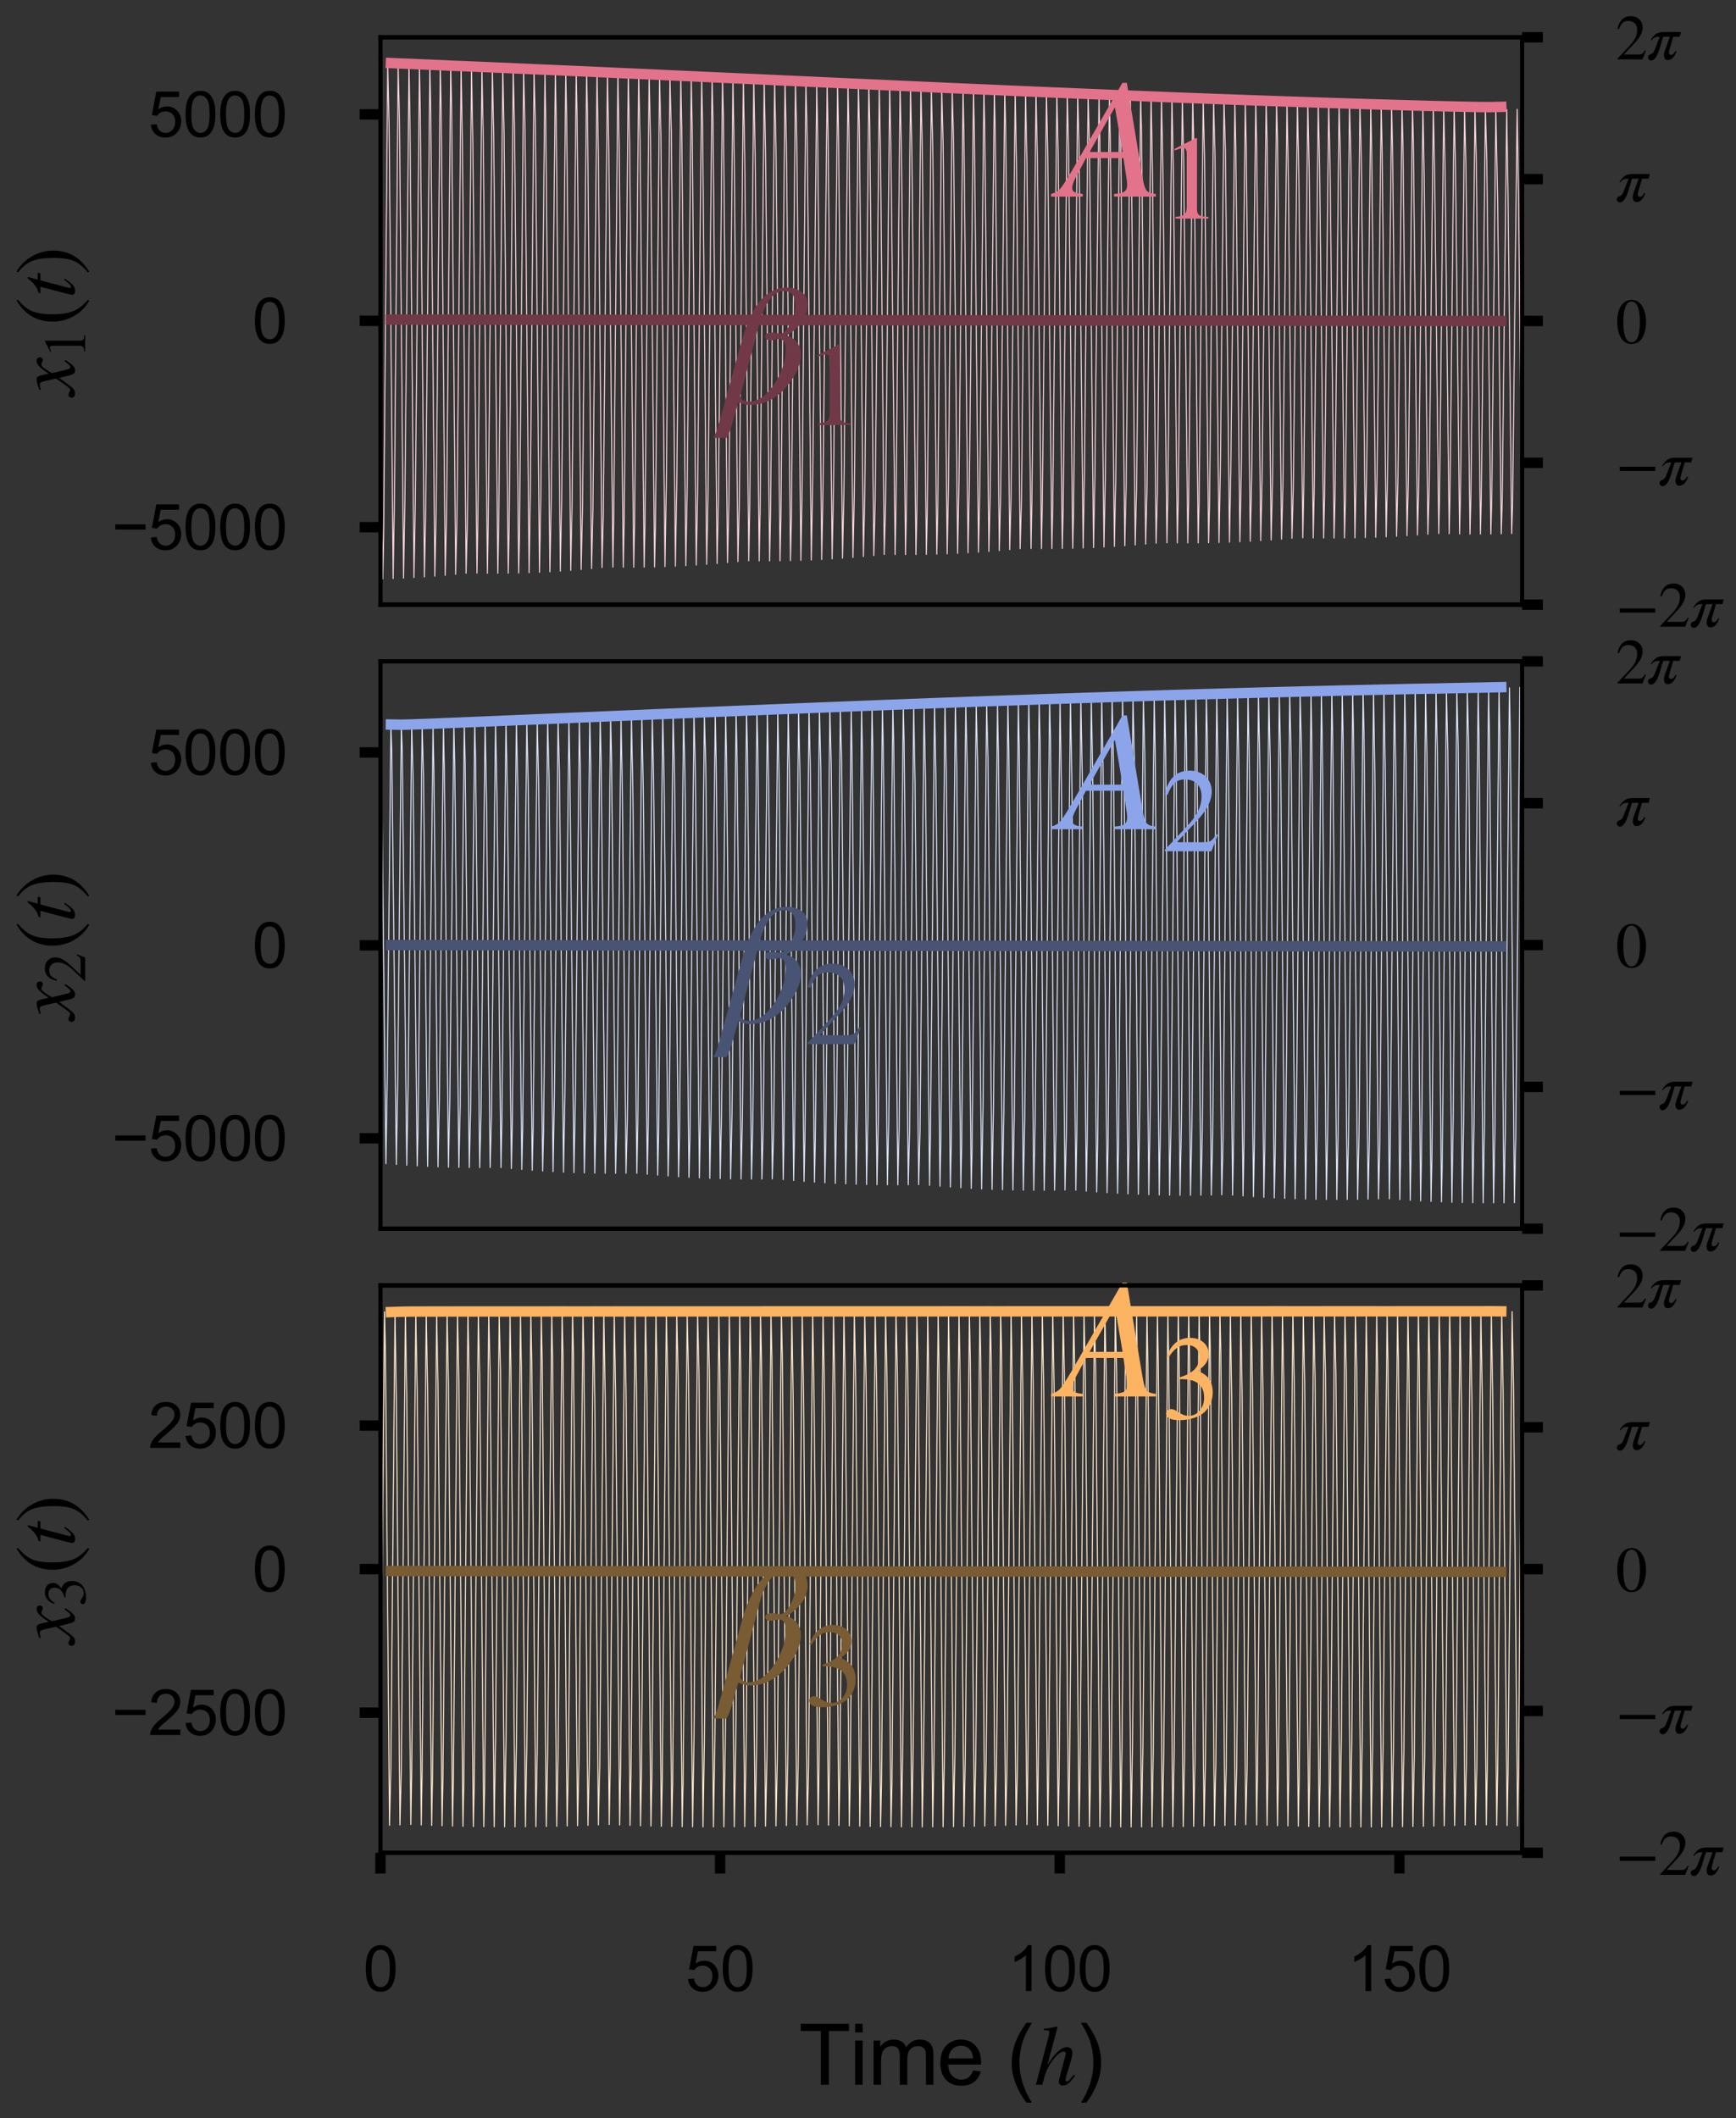 <?xml version="1.0" encoding="utf-8" standalone="no"?>
<!DOCTYPE svg PUBLIC "-//W3C//DTD SVG 1.1//EN"
  "http://www.w3.org/Graphics/SVG/1.1/DTD/svg11.dtd">
<svg xmlns:xlink="http://www.w3.org/1999/xlink" width="83.515pt" height="101.864pt" viewBox="0 0 83.515 101.864" xmlns="http://www.w3.org/2000/svg" version="1.1">
 <rect x="0" y="0" width="83.515" height="101.864" fill="#333333" stroke="none"/>
 <defs>
  <style type="text/css">*{stroke-linejoin: round; stroke-linecap: butt}</style>
 </defs>
 <g id="figure_1">
  <g id="patch_1">
   <path d="M 0 101.864 
L 83.515 101.864 
L 83.515 0 
L 0 0 
L 0 101.864 
z
" style="fill: none"/>
  </g>
  <g id="axes_1">
   <g id="patch_2">
    <path d="M 18.303 29.077 
L 73.225 29.077 
L 73.225 1.794 
L 18.303 1.794 
L 18.303 29.077 
z
" style="fill: none"/>
   </g>
   <g id="matplotlib.axis_1"/>
   <g id="matplotlib.axis_2">
    <g id="ytick_1">
     <g id="line2d_1">
      <defs>
       <path id="m8c01247fa9" d="M 0 0 
L -1 0 
" style="stroke: #000000; stroke-width: 0.5"/>
      </defs>
      <g>
       <use xlink:href="#m8c01247fa9" x="18.303" y="25.353" style="stroke: #000000; stroke-width: 0.5"/>
      </g>
     </g>
     <g id="text_1">
      <!-- −5000 -->
      <g transform="translate(5.378 26.427) scale(0.03 -0.03)">
       <defs>
        <path id="ArialMT-2212" d="M 3381 1997 
L 356 1997 
L 356 2522 
L 3381 2522 
L 3381 1997 
z
" transform="scale(0.016)"/>
        <path id="ArialMT-35" d="M 266 1200 
L 856 1250 
Q 922 819 1161 601 
Q 1400 384 1738 384 
Q 2144 384 2425 690 
Q 2706 997 2706 1503 
Q 2706 1984 2436 2262 
Q 2166 2541 1728 2541 
Q 1456 2541 1237 2417 
Q 1019 2294 894 2097 
L 366 2166 
L 809 4519 
L 3088 4519 
L 3088 3981 
L 1259 3981 
L 1013 2750 
Q 1425 3038 1878 3038 
Q 2478 3038 2890 2622 
Q 3303 2206 3303 1553 
Q 3303 931 2941 478 
Q 2500 -78 1738 -78 
Q 1113 -78 717 272 
Q 322 622 266 1200 
z
" transform="scale(0.016)"/>
        <path id="ArialMT-30" d="M 266 2259 
Q 266 3072 433 3567 
Q 600 4063 929 4331 
Q 1259 4600 1759 4600 
Q 2128 4600 2406 4451 
Q 2684 4303 2865 4023 
Q 3047 3744 3150 3342 
Q 3253 2941 3253 2259 
Q 3253 1453 3087 958 
Q 2922 463 2592 192 
Q 2263 -78 1759 -78 
Q 1097 -78 719 397 
Q 266 969 266 2259 
z
M 844 2259 
Q 844 1131 1108 757 
Q 1372 384 1759 384 
Q 2147 384 2411 759 
Q 2675 1134 2675 2259 
Q 2675 3391 2411 3762 
Q 2147 4134 1753 4134 
Q 1366 4134 1134 3806 
Q 844 3388 844 2259 
z
" transform="scale(0.016)"/>
       </defs>
       <use xlink:href="#ArialMT-2212"/>
       <use xlink:href="#ArialMT-35" x="58.398"/>
       <use xlink:href="#ArialMT-30" x="114.014"/>
       <use xlink:href="#ArialMT-30" x="169.629"/>
       <use xlink:href="#ArialMT-30" x="225.244"/>
      </g>
     </g>
    </g>
    <g id="ytick_2">
     <g id="line2d_2">
      <g>
       <use xlink:href="#m8c01247fa9" x="18.303" y="15.428" style="stroke: #000000; stroke-width: 0.5"/>
      </g>
     </g>
     <g id="text_2">
      <!-- 0 -->
      <g transform="translate(12.135 16.501) scale(0.03 -0.03)">
       <use xlink:href="#ArialMT-30"/>
      </g>
     </g>
    </g>
    <g id="ytick_3">
     <g id="line2d_3">
      <g>
       <use xlink:href="#m8c01247fa9" x="18.303" y="5.502" style="stroke: #000000; stroke-width: 0.5"/>
      </g>
     </g>
     <g id="text_3">
      <!-- 5000 -->
      <g transform="translate(7.13 6.576) scale(0.03 -0.03)">
       <use xlink:href="#ArialMT-35"/>
       <use xlink:href="#ArialMT-30" x="55.615"/>
       <use xlink:href="#ArialMT-30" x="111.23"/>
       <use xlink:href="#ArialMT-30" x="166.846"/>
      </g>
     </g>
    </g>
    <g id="text_4">
     <!-- $x_1(t)$ -->
     <g transform="translate(3.583 19.015) rotate(-90) scale(0.04 -0.04)">
      <defs>
       <path id="STIXGeneral-Italic-78" d="M 1555 2272 
L 1632 1907 
Q 1971 2426 2179 2624 
Q 2387 2822 2598 2822 
Q 2714 2822 2787 2755 
Q 2861 2688 2861 2585 
Q 2861 2483 2800 2419 
Q 2739 2355 2643 2355 
Q 2586 2355 2490 2409 
Q 2394 2464 2310 2464 
Q 2125 2464 1683 1690 
Q 1683 1606 1734 1402 
L 1939 544 
Q 2003 282 2131 282 
Q 2234 282 2432 538 
Q 2451 563 2476 598 
Q 2502 634 2521 662 
Q 2541 691 2566 717 
L 2662 659 
Q 2387 230 2227 80 
Q 2067 -70 1882 -70 
Q 1728 -70 1645 26 
Q 1562 122 1504 365 
L 1318 1126 
L 755 365 
Q 557 96 432 13 
Q 307 -70 147 -70 
Q 0 -70 -86 0 
Q -173 70 -173 198 
Q -173 294 -112 361 
Q -51 429 45 429 
Q 122 429 250 358 
Q 346 301 416 301 
Q 525 301 742 614 
L 1267 1357 
L 1088 2150 
Q 1024 2432 969 2509 
Q 915 2586 794 2586 
Q 717 2586 544 2541 
L 429 2509 
L 410 2611 
L 480 2637 
Q 992 2822 1229 2822 
Q 1350 2822 1420 2707 
Q 1491 2592 1555 2272 
z
" transform="scale(0.016)"/>
       <path id="STIXGeneral-Regular-31" d="M 2522 0 
L 755 0 
L 755 96 
Q 1107 115 1235 227 
Q 1363 339 1363 608 
L 1363 3482 
Q 1363 3795 1171 3795 
Q 1082 3795 883 3718 
L 710 3654 
L 710 3744 
L 1856 4326 
L 1914 4307 
L 1914 486 
Q 1914 275 2042 185 
Q 2170 96 2522 96 
L 2522 0 
z
" transform="scale(0.016)"/>
       <path id="STIXGeneral-Regular-28" d="M 1946 -1030 
L 1869 -1133 
Q 1126 -710 716 32 
Q 307 774 307 1613 
Q 307 3386 1888 4326 
L 1946 4224 
Q 1293 3667 1075 3126 
Q 858 2586 858 1632 
Q 858 685 1082 96 
Q 1306 -493 1946 -1030 
z
" transform="scale(0.016)"/>
       <path id="STIXGeneral-Italic-74" d="M 1894 2739 
L 1862 2534 
L 1325 2534 
L 768 435 
Q 755 384 755 346 
Q 755 243 851 243 
Q 928 243 1030 342 
Q 1133 442 1370 749 
L 1453 704 
Q 1158 256 969 93 
Q 781 -70 538 -70 
Q 243 -70 243 166 
Q 243 230 346 640 
L 845 2534 
L 365 2534 
L 358 2573 
Q 358 2688 570 2733 
Q 730 2771 992 2979 
Q 1254 3187 1421 3437 
Q 1459 3494 1510 3494 
Q 1568 3494 1568 3443 
Q 1568 3411 1562 3398 
L 1382 2739 
L 1894 2739 
z
" transform="scale(0.016)"/>
       <path id="STIXGeneral-Regular-29" d="M 186 4224 
L 262 4326 
Q 992 3891 1408 3148 
Q 1824 2406 1824 1581 
Q 1824 -166 243 -1133 
L 186 -1030 
Q 845 -486 1059 54 
Q 1274 595 1274 1562 
Q 1274 2534 1059 3120 
Q 845 3706 186 4224 
z
" transform="scale(0.016)"/>
      </defs>
      <use xlink:href="#STIXGeneral-Italic-78" transform="translate(0 0.406)"/>
      <use xlink:href="#STIXGeneral-Regular-31" transform="translate(44.4 -12.822) scale(0.7)"/>
      <use xlink:href="#STIXGeneral-Regular-28" transform="translate(83.809 0.406)"/>
      <use xlink:href="#STIXGeneral-Italic-74" transform="translate(117.109 0.406)"/>
      <use xlink:href="#STIXGeneral-Regular-29" transform="translate(144.909 0.406)"/>
     </g>
    </g>
   </g>
   <g id="line2d_4">
    <path d="M 18.303 18.39 
L 18.412 27.837 
L 18.456 25.833 
L 18.652 3.094 
L 18.718 5.96 
L 18.914 27.822 
L 18.979 23.803 
L 19.153 3.146 
L 19.219 5.813 
L 19.415 27.802 
L 19.48 23.975 
L 19.676 3.142 
L 19.72 5.67 
L 19.916 27.776 
L 19.982 24.142 
L 20.178 3.135 
L 20.221 5.533 
L 20.417 27.745 
L 20.483 24.305 
L 20.679 3.134 
L 20.723 5.4 
L 20.919 27.708 
L 20.984 24.464 
L 21.18 3.138 
L 21.224 5.271 
L 21.42 27.667 
L 21.485 24.619 
L 21.682 3.147 
L 21.725 5.148 
L 21.921 27.62 
L 21.987 24.768 
L 22.183 3.162 
L 22.248 7.161 
L 22.423 27.568 
L 22.488 24.913 
L 22.684 3.183 
L 22.749 6.992 
L 22.946 27.566 
L 22.989 25.052 
L 23.185 3.208 
L 23.251 6.828 
L 23.447 27.572 
L 23.49 25.187 
L 23.687 3.239 
L 23.752 6.668 
L 23.948 27.573 
L 23.992 25.318 
L 24.188 3.275 
L 24.253 6.512 
L 24.449 27.568 
L 24.493 25.444 
L 24.689 3.316 
L 24.755 6.36 
L 24.951 27.558 
L 24.994 25.566 
L 25.19 3.362 
L 25.256 6.213 
L 25.452 27.543 
L 25.517 23.567 
L 25.692 3.413 
L 25.757 6.07 
L 25.953 27.523 
L 26.019 23.734 
L 26.215 3.428 
L 26.258 5.932 
L 26.454 27.497 
L 26.52 23.897 
L 26.716 3.422 
L 26.76 5.798 
L 26.956 27.467 
L 27.021 24.055 
L 27.217 3.421 
L 27.261 5.669 
L 27.457 27.431 
L 27.522 24.209 
L 27.719 3.425 
L 27.762 5.545 
L 27.958 27.39 
L 28.024 24.359 
L 28.22 3.434 
L 28.263 5.425 
L 28.46 27.344 
L 28.525 24.505 
L 28.721 3.449 
L 28.786 7.405 
L 28.961 27.293 
L 29.026 24.646 
L 29.222 3.469 
L 29.288 7.24 
L 29.484 27.272 
L 29.527 24.783 
L 29.724 3.494 
L 29.789 7.079 
L 29.985 27.278 
L 30.029 24.915 
L 30.225 3.524 
L 30.29 6.922 
L 30.486 27.278 
L 30.53 25.042 
L 30.726 3.559 
L 30.791 6.77 
L 30.988 27.273 
L 31.031 25.164 
L 31.227 3.599 
L 31.293 6.623 
L 31.489 27.264 
L 31.532 25.282 
L 31.729 3.644 
L 31.794 6.48 
L 31.99 27.249 
L 32.056 23.317 
L 32.23 3.694 
L 32.295 6.34 
L 32.491 27.23 
L 32.557 23.481 
L 32.753 3.727 
L 32.797 6.205 
L 32.993 27.205 
L 33.058 23.641 
L 33.254 3.722 
L 33.298 6.074 
L 33.494 27.175 
L 33.559 23.796 
L 33.755 3.721 
L 33.799 5.948 
L 33.995 27.14 
L 34.061 23.946 
L 34.257 3.725 
L 34.3 5.827 
L 34.496 27.101 
L 34.562 24.093 
L 34.758 3.733 
L 34.802 5.709 
L 34.998 27.056 
L 35.063 24.235 
L 35.259 3.747 
L 35.325 7.655 
L 35.499 27.007 
L 35.564 24.373 
L 35.761 3.766 
L 35.826 7.493 
L 36.022 26.968 
L 36.066 24.507 
L 36.262 3.79 
L 36.327 7.335 
L 36.523 26.974 
L 36.567 24.636 
L 36.763 3.818 
L 36.828 7.181 
L 37.025 26.975 
L 37.068 24.761 
L 37.264 3.852 
L 37.33 7.032 
L 37.526 26.971 
L 37.569 24.882 
L 37.766 3.891 
L 37.831 6.887 
L 38.027 26.962 
L 38.071 24.997 
L 38.267 3.934 
L 38.332 6.746 
L 38.528 26.948 
L 38.594 23.068 
L 38.768 3.982 
L 38.834 6.611 
L 39.03 26.93 
L 39.095 23.228 
L 39.291 4.032 
L 39.335 6.479 
L 39.531 26.907 
L 39.596 23.384 
L 39.792 4.025 
L 39.836 6.35 
L 40.032 26.879 
L 40.098 23.537 
L 40.294 4.024 
L 40.337 6.226 
L 40.533 26.845 
L 40.599 23.685 
L 40.795 4.027 
L 40.839 6.107 
L 41.035 26.808 
L 41.1 23.829 
L 41.296 4.035 
L 41.34 5.992 
L 41.536 26.765 
L 41.601 23.969 
L 41.798 4.048 
L 41.841 5.882 
L 42.037 26.718 
L 42.103 24.104 
L 42.299 4.065 
L 42.364 7.741 
L 42.539 26.666 
L 42.604 24.235 
L 42.8 4.087 
L 42.865 7.586 
L 43.062 26.671 
L 43.105 24.362 
L 43.301 4.114 
L 43.367 7.436 
L 43.563 26.673 
L 43.606 24.485 
L 43.803 4.145 
L 43.868 7.288 
L 44.064 26.671 
L 44.108 24.604 
L 44.304 4.182 
L 44.369 7.145 
L 44.565 26.663 
L 44.609 24.718 
L 44.805 4.223 
L 44.871 7.007 
L 45.067 26.651 
L 45.11 24.828 
L 45.306 4.269 
L 45.372 6.872 
L 45.568 26.634 
L 45.633 22.986 
L 45.808 4.319 
L 45.873 6.743 
L 46.069 26.612 
L 46.135 23.138 
L 46.331 4.324 
L 46.374 6.617 
L 46.57 26.586 
L 46.636 23.287 
L 46.832 4.321 
L 46.876 6.496 
L 47.072 26.555 
L 47.137 23.432 
L 47.333 4.323 
L 47.377 6.378 
L 47.573 26.52 
L 47.638 23.575 
L 47.835 4.329 
L 47.878 6.264 
L 48.074 26.48 
L 48.14 23.713 
L 48.336 4.34 
L 48.379 6.155 
L 48.576 26.435 
L 48.641 23.847 
L 48.837 4.356 
L 48.902 7.977 
L 49.077 26.387 
L 49.142 23.976 
L 49.338 4.376 
L 49.404 7.826 
L 49.6 26.378 
L 49.643 24.101 
L 49.84 4.401 
L 49.905 7.677 
L 50.101 26.382 
L 50.145 24.222 
L 50.341 4.43 
L 50.406 7.532 
L 50.602 26.381 
L 50.646 24.339 
L 50.842 4.463 
L 50.907 7.392 
L 51.104 26.375 
L 51.147 24.452 
L 51.343 4.501 
L 51.409 7.255 
L 51.605 26.366 
L 51.648 24.561 
L 51.845 4.544 
L 51.91 7.121 
L 52.106 26.351 
L 52.172 22.756 
L 52.346 4.591 
L 52.411 6.993 
L 52.607 26.332 
L 52.673 22.907 
L 52.869 4.608 
L 52.913 6.868 
L 53.109 26.308 
L 53.174 23.055 
L 53.37 4.603 
L 53.414 6.747 
L 53.61 26.28 
L 53.675 23.198 
L 53.871 4.603 
L 53.915 6.631 
L 54.111 26.247 
L 54.177 23.337 
L 54.373 4.607 
L 54.416 6.519 
L 54.612 26.211 
L 54.678 23.473 
L 54.874 4.615 
L 54.918 6.411 
L 55.114 26.17 
L 55.179 23.606 
L 55.375 4.628 
L 55.441 8.195 
L 55.615 26.124 
L 55.68 23.735 
L 55.877 4.646 
L 55.942 8.045 
L 56.138 26.105 
L 56.182 23.86 
L 56.378 4.668 
L 56.443 7.898 
L 56.639 26.111 
L 56.683 23.98 
L 56.879 4.694 
L 56.944 7.756 
L 57.141 26.113 
L 57.184 24.096 
L 57.38 4.724 
L 57.446 7.617 
L 57.642 26.11 
L 57.685 24.209 
L 57.882 4.759 
L 57.947 7.481 
L 58.143 26.103 
L 58.187 24.317 
L 58.383 4.798 
L 58.448 7.349 
L 58.644 26.091 
L 58.71 22.547 
L 58.884 4.841 
L 58.95 7.22 
L 59.146 26.075 
L 59.211 22.698 
L 59.407 4.866 
L 59.451 7.095 
L 59.647 26.055 
L 59.712 22.844 
L 59.908 4.859 
L 59.952 6.975 
L 60.148 26.03 
L 60.214 22.987 
L 60.41 4.856 
L 60.453 6.858 
L 60.649 26.001 
L 60.715 23.126 
L 60.911 4.857 
L 60.955 6.746 
L 61.151 25.968 
L 61.216 23.261 
L 61.412 4.863 
L 61.456 6.638 
L 61.652 25.93 
L 61.717 23.392 
L 61.914 4.872 
L 61.979 8.389 
L 62.153 25.889 
L 62.219 23.52 
L 62.415 4.886 
L 62.48 8.24 
L 62.676 25.862 
L 62.72 23.645 
L 62.916 4.904 
L 62.981 8.094 
L 63.178 25.871 
L 63.221 23.766 
L 63.417 4.927 
L 63.483 7.951 
L 63.679 25.876 
L 63.722 23.884 
L 63.919 4.954 
L 63.984 7.812 
L 64.18 25.876 
L 64.224 23.996 
L 64.42 4.985 
L 64.485 7.677 
L 64.681 25.872 
L 64.725 24.105 
L 64.921 5.02 
L 64.987 7.546 
L 65.183 25.865 
L 65.248 22.368 
L 65.422 5.059 
L 65.488 7.418 
L 65.684 25.852 
L 65.749 22.517 
L 65.945 5.091 
L 65.989 7.293 
L 66.185 25.836 
L 66.251 22.662 
L 66.447 5.08 
L 66.49 7.172 
L 66.686 25.816 
L 66.752 22.804 
L 66.948 5.072 
L 66.992 7.054 
L 67.188 25.791 
L 67.253 22.944 
L 67.449 5.07 
L 67.493 6.94 
L 67.689 25.762 
L 67.754 23.08 
L 67.951 5.072 
L 67.994 6.831 
L 68.19 25.729 
L 68.256 23.212 
L 68.452 5.078 
L 68.517 8.552 
L 68.692 25.692 
L 68.757 23.341 
L 68.953 5.088 
L 69.018 8.403 
L 69.215 25.658 
L 69.258 23.465 
L 69.454 5.102 
L 69.52 8.258 
L 69.716 25.671 
L 69.759 23.586 
L 69.956 5.121 
L 70.021 8.117 
L 70.217 25.68 
L 70.261 23.704 
L 70.457 5.143 
L 70.522 7.977 
L 70.718 25.685 
L 70.762 23.819 
L 70.958 5.169 
L 71.023 7.841 
L 71.22 25.685 
L 71.263 23.93 
L 71.459 5.199 
L 71.525 7.709 
L 71.721 25.681 
L 71.764 24.037 
L 71.961 5.234 
L 72.048 9.645 
L 72.222 25.673 
L 72.266 24.139 
L 72.484 5.272 
L 72.549 9.479 
L 72.723 25.661 
L 72.767 24.239 
L 72.985 5.256 
L 73.05 9.315 
L 73.225 25.645 
L 73.225 25.645 
" clip-path="url(#p7d169b44dd)" style="fill: none; stroke: #f9d5dd; stroke-width: 0.05; stroke-linecap: square"/>
   </g>
   <g id="line2d_5">
    <path d="M 18.805 3.034 
L 19.306 3.055 
L 19.807 3.074 
L 20.308 3.097 
L 20.81 3.117 
L 21.311 3.139 
L 21.812 3.164 
L 22.335 3.182 
L 22.837 3.204 
L 23.338 3.225 
L 23.839 3.247 
L 24.34 3.268 
L 24.842 3.291 
L 25.343 3.312 
L 25.844 3.337 
L 26.367 3.358 
L 26.869 3.379 
L 27.37 3.402 
L 27.871 3.424 
L 28.372 3.446 
L 28.874 3.469 
L 29.375 3.491 
L 29.876 3.516 
L 30.399 3.538 
L 30.9 3.561 
L 31.402 3.583 
L 31.903 3.606 
L 32.404 3.629 
L 32.906 3.652 
L 33.407 3.674 
L 33.908 3.698 
L 34.431 3.721 
L 34.932 3.744 
L 35.434 3.767 
L 35.935 3.789 
L 36.436 3.812 
L 36.937 3.835 
L 37.439 3.859 
L 37.962 3.883 
L 38.463 3.905 
L 38.964 3.928 
L 39.466 3.951 
L 39.967 3.974 
L 40.468 3.997 
L 40.969 4.02 
L 41.471 4.043 
L 41.994 4.066 
L 42.495 4.089 
L 42.996 4.111 
L 43.497 4.133 
L 43.999 4.156 
L 44.5 4.178 
L 45.001 4.201 
L 45.503 4.224 
L 46.026 4.247 
L 46.527 4.269 
L 47.028 4.291 
L 47.529 4.312 
L 48.031 4.334 
L 48.532 4.356 
L 49.033 4.378 
L 49.534 4.4 
L 50.058 4.421 
L 50.559 4.443 
L 51.06 4.463 
L 51.561 4.484 
L 52.063 4.505 
L 52.564 4.526 
L 53.065 4.547 
L 53.566 4.568 
L 54.089 4.589 
L 54.591 4.609 
L 55.092 4.629 
L 55.593 4.648 
L 56.094 4.668 
L 56.596 4.688 
L 57.097 4.707 
L 57.62 4.727 
L 58.121 4.745 
L 58.623 4.764 
L 59.124 4.782 
L 59.625 4.801 
L 60.126 4.819 
L 60.628 4.837 
L 61.129 4.855 
L 61.652 4.873 
L 62.153 4.89 
L 62.655 4.907 
L 63.156 4.923 
L 63.657 4.94 
L 64.158 4.956 
L 64.66 4.972 
L 65.161 4.988 
L 65.684 5.004 
L 66.185 5.019 
L 66.686 5.033 
L 67.188 5.048 
L 67.689 5.063 
L 68.19 5.077 
L 68.692 5.091 
L 69.193 5.104 
L 69.716 5.117 
L 70.217 5.128 
L 70.718 5.139 
L 71.22 5.148 
L 71.721 5.152 
L 72.222 5.138 
" clip-path="url(#p7d169b44dd)" style="fill: none; stroke: #e3738b; stroke-width: 0.5; stroke-linecap: square"/>
   </g>
   <g id="patch_3">
    <path d="M 18.303 29.077 
L 18.303 1.794 
" style="fill: none; stroke: #000000; stroke-width: 0.2; stroke-linejoin: miter; stroke-linecap: square"/>
   </g>
   <g id="patch_4">
    <path d="M 73.225 29.077 
L 73.225 1.794 
" style="fill: none; stroke: #000000; stroke-width: 0.2; stroke-linejoin: miter; stroke-linecap: square"/>
   </g>
   <g id="patch_5">
    <path d="M 18.303 29.077 
L 73.225 29.077 
" style="fill: none; stroke: #000000; stroke-width: 0.2; stroke-linejoin: miter; stroke-linecap: square"/>
   </g>
   <g id="patch_6">
    <path d="M 18.303 1.794 
L 73.225 1.794 
" style="fill: none; stroke: #000000; stroke-width: 0.2; stroke-linejoin: miter; stroke-linecap: square"/>
   </g>
   <g id="text_5">
    <!-- $A_1$ -->
    <g style="fill: #e3738b" transform="translate(50.982 9.472) scale(0.08 -0.08)">
     <defs>
      <path id="STIXGeneral-Italic-41" d="M 3610 0 
L 2042 0 
L 2042 102 
Q 2330 115 2432 192 
Q 2534 269 2534 442 
Q 2534 493 2522 608 
L 2394 1446 
L 986 1446 
L 608 736 
Q 467 474 467 314 
Q 467 122 864 102 
L 864 0 
L -326 0 
L -326 102 
Q -109 147 28 307 
Q 166 467 531 1101 
L 2355 4275 
L 2522 4275 
L 3110 736 
Q 3174 339 3264 230 
Q 3354 122 3610 102 
L 3610 0 
z
M 2362 1677 
L 2074 3360 
L 1120 1677 
L 2362 1677 
z
" transform="scale(0.016)"/>
     </defs>
     <use xlink:href="#STIXGeneral-Italic-41" transform="translate(0 0.203)"/>
     <use xlink:href="#STIXGeneral-Regular-31" transform="translate(61.1 -13.025) scale(0.7)"/>
    </g>
   </g>
   <g id="text_6">
    <!-- $\beta_1$ -->
    <g style="fill: #713948" transform="translate(34.643 19.398) scale(0.08 -0.08)">
     <defs>
      <path id="STIXGeneral-Italic-3b2" d="M -58 -813 
L 819 2355 
Q 902 2662 995 2908 
Q 1088 3155 1235 3433 
Q 1382 3712 1555 3901 
Q 1728 4090 1977 4214 
Q 2227 4339 2515 4339 
Q 2816 4339 3053 4182 
Q 3290 4026 3290 3693 
Q 3290 3328 3037 3001 
Q 2784 2675 2470 2534 
L 2470 2528 
Q 2682 2509 2858 2320 
Q 3034 2131 3034 1818 
Q 3034 1376 2694 873 
Q 2355 371 1901 122 
Q 1562 -70 1107 -70 
Q 922 -70 685 38 
L 442 -813 
Q 352 -1126 243 -1312 
L -256 -1312 
Q -154 -1158 -58 -813 
z
M 1491 3053 
L 762 288 
Q 762 186 848 118 
Q 934 51 1069 51 
Q 1594 51 2029 704 
Q 2464 1357 2464 2029 
Q 2464 2406 2208 2406 
Q 2150 2406 2044 2380 
Q 1939 2355 1888 2355 
Q 1805 2355 1750 2396 
Q 1696 2438 1696 2496 
Q 1696 2650 1978 2650 
Q 1997 2650 2099 2630 
Q 2202 2611 2253 2611 
Q 2451 2611 2640 2969 
Q 2829 3328 2829 3622 
Q 2829 3962 2713 4083 
Q 2598 4205 2400 4205 
Q 2080 4205 1846 3865 
Q 1613 3526 1491 3053 
z
" transform="scale(0.016)"/>
     </defs>
     <use xlink:href="#STIXGeneral-Italic-3b2" transform="translate(0 0.203)"/>
     <use xlink:href="#STIXGeneral-Regular-31" transform="translate(50.6 -13.025) scale(0.7)"/>
    </g>
   </g>
  </g>
  <g id="axes_2">
   <g id="patch_7">
    <path d="M 18.303 59.089 
L 73.225 59.089 
L 73.225 31.805 
L 18.303 31.805 
L 18.303 59.089 
z
" style="fill: none"/>
   </g>
   <g id="matplotlib.axis_3"/>
   <g id="matplotlib.axis_4">
    <g id="ytick_4">
     <g id="line2d_6">
      <g>
       <use xlink:href="#m8c01247fa9" x="18.303" y="54.741" style="stroke: #000000; stroke-width: 0.5"/>
      </g>
     </g>
     <g id="text_7">
      <!-- −5000 -->
      <g transform="translate(5.378 55.815) scale(0.03 -0.03)">
       <use xlink:href="#ArialMT-2212"/>
       <use xlink:href="#ArialMT-35" x="58.398"/>
       <use xlink:href="#ArialMT-30" x="114.014"/>
       <use xlink:href="#ArialMT-30" x="169.629"/>
       <use xlink:href="#ArialMT-30" x="225.244"/>
      </g>
     </g>
    </g>
    <g id="ytick_5">
     <g id="line2d_7">
      <g>
       <use xlink:href="#m8c01247fa9" x="18.303" y="45.462" style="stroke: #000000; stroke-width: 0.5"/>
      </g>
     </g>
     <g id="text_8">
      <!-- 0 -->
      <g transform="translate(12.135 46.536) scale(0.03 -0.03)">
       <use xlink:href="#ArialMT-30"/>
      </g>
     </g>
    </g>
    <g id="ytick_6">
     <g id="line2d_8">
      <g>
       <use xlink:href="#m8c01247fa9" x="18.303" y="36.184" style="stroke: #000000; stroke-width: 0.5"/>
      </g>
     </g>
     <g id="text_9">
      <!-- 5000 -->
      <g transform="translate(7.13 37.257) scale(0.03 -0.03)">
       <use xlink:href="#ArialMT-35"/>
       <use xlink:href="#ArialMT-30" x="55.615"/>
       <use xlink:href="#ArialMT-30" x="111.23"/>
       <use xlink:href="#ArialMT-30" x="166.846"/>
      </g>
     </g>
    </g>
    <g id="text_10">
     <!-- $x_2(t)$ -->
     <g transform="translate(3.583 49.027) rotate(-90) scale(0.04 -0.04)">
      <defs>
       <path id="STIXGeneral-Regular-32" d="M 3034 877 
L 2688 0 
L 186 0 
L 186 77 
L 1325 1286 
Q 1773 1754 1965 2144 
Q 2157 2534 2157 2950 
Q 2157 3379 1920 3616 
Q 1683 3853 1267 3853 
Q 922 3853 720 3673 
Q 518 3494 326 3021 
L 192 3053 
Q 301 3648 630 3987 
Q 960 4326 1523 4326 
Q 2054 4326 2380 4006 
Q 2707 3686 2707 3200 
Q 2707 2477 1888 1613 
L 832 486 
L 2330 486 
Q 2541 486 2665 569 
Q 2790 653 2944 915 
L 3034 877 
z
" transform="scale(0.016)"/>
      </defs>
      <use xlink:href="#STIXGeneral-Italic-78" transform="translate(0 0.406)"/>
      <use xlink:href="#STIXGeneral-Regular-32" transform="translate(44.4 -12.822) scale(0.7)"/>
      <use xlink:href="#STIXGeneral-Regular-28" transform="translate(83.809 0.406)"/>
      <use xlink:href="#STIXGeneral-Italic-74" transform="translate(117.109 0.406)"/>
      <use xlink:href="#STIXGeneral-Regular-29" transform="translate(144.909 0.406)"/>
     </g>
    </g>
   </g>
   <g id="line2d_9">
    <path d="M 18.303 34.919 
L 18.347 36.286 
L 18.565 55.96 
L 18.63 51.895 
L 18.805 34.908 
L 18.848 36.157 
L 19.066 56 
L 19.132 52.088 
L 19.306 34.901 
L 19.35 36.032 
L 19.567 56.036 
L 19.633 52.279 
L 19.807 34.899 
L 19.873 37.504 
L 20.069 56.067 
L 20.112 54.353 
L 20.308 34.902 
L 20.374 37.339 
L 20.57 56.093 
L 20.635 52.652 
L 20.832 34.907 
L 20.875 37.176 
L 21.071 56.115 
L 21.137 52.835 
L 21.333 34.858 
L 21.376 37.016 
L 21.573 56.131 
L 21.638 53.014 
L 21.834 34.813 
L 21.878 36.861 
L 22.074 56.142 
L 22.139 53.19 
L 22.335 34.774 
L 22.379 36.709 
L 22.575 56.149 
L 22.64 53.362 
L 22.837 34.739 
L 22.88 36.562 
L 23.076 56.15 
L 23.142 53.531 
L 23.338 34.709 
L 23.403 38.319 
L 23.578 56.147 
L 23.643 53.696 
L 23.839 34.684 
L 23.905 38.135 
L 24.101 56.148 
L 24.144 53.858 
L 24.34 34.663 
L 24.406 37.954 
L 24.602 56.197 
L 24.646 54.016 
L 24.842 34.647 
L 24.907 37.775 
L 25.103 56.241 
L 25.147 54.171 
L 25.343 34.636 
L 25.408 37.6 
L 25.604 56.281 
L 25.648 54.322 
L 25.844 34.63 
L 25.91 37.429 
L 26.106 56.315 
L 26.149 54.47 
L 26.345 34.629 
L 26.411 37.262 
L 26.607 56.345 
L 26.672 52.688 
L 26.847 34.633 
L 26.912 37.097 
L 27.108 56.371 
L 27.174 52.871 
L 27.37 34.628 
L 27.413 36.936 
L 27.61 56.391 
L 27.675 53.051 
L 27.871 34.579 
L 27.915 36.779 
L 28.111 56.407 
L 28.176 53.229 
L 28.372 34.535 
L 28.416 36.625 
L 28.612 56.418 
L 28.677 53.404 
L 28.874 34.496 
L 28.917 36.474 
L 29.113 56.425 
L 29.179 53.576 
L 29.375 34.461 
L 29.418 36.327 
L 29.615 56.426 
L 29.68 53.743 
L 29.876 34.432 
L 29.942 38.133 
L 30.116 56.423 
L 30.181 53.908 
L 30.377 34.407 
L 30.443 37.95 
L 30.639 56.421 
L 30.683 54.069 
L 30.879 34.386 
L 30.944 37.771 
L 31.14 56.47 
L 31.184 54.226 
L 31.38 34.371 
L 31.445 37.595 
L 31.641 56.515 
L 31.685 54.38 
L 31.881 34.359 
L 31.947 37.421 
L 32.143 56.555 
L 32.186 54.53 
L 32.382 34.352 
L 32.448 37.249 
L 32.644 56.59 
L 32.688 54.677 
L 32.884 34.351 
L 32.949 37.081 
L 33.145 56.62 
L 33.189 54.821 
L 33.385 34.354 
L 33.45 36.917 
L 33.647 56.646 
L 33.712 53.02 
L 33.886 34.362 
L 33.952 36.757 
L 34.148 56.667 
L 34.213 53.199 
L 34.409 34.313 
L 34.453 36.6 
L 34.649 56.684 
L 34.714 53.376 
L 34.911 34.269 
L 34.954 36.446 
L 35.15 56.696 
L 35.216 53.55 
L 35.412 34.229 
L 35.455 36.296 
L 35.652 56.703 
L 35.717 53.72 
L 35.913 34.193 
L 35.957 36.149 
L 36.153 56.706 
L 36.218 53.889 
L 36.414 34.162 
L 36.458 36.006 
L 36.654 56.704 
L 36.719 54.054 
L 36.916 34.136 
L 36.981 37.84 
L 37.155 56.697 
L 37.221 54.215 
L 37.417 34.114 
L 37.482 37.66 
L 37.678 56.727 
L 37.722 54.373 
L 37.918 34.097 
L 37.984 37.483 
L 38.18 56.772 
L 38.223 54.527 
L 38.419 34.085 
L 38.485 37.31 
L 38.681 56.814 
L 38.725 54.677 
L 38.921 34.077 
L 38.986 37.141 
L 39.182 56.85 
L 39.226 54.824 
L 39.422 34.073 
L 39.487 36.974 
L 39.683 56.883 
L 39.727 54.967 
L 39.923 34.074 
L 39.989 36.809 
L 40.185 56.91 
L 40.25 53.091 
L 40.425 34.079 
L 40.49 36.647 
L 40.686 56.933 
L 40.751 53.271 
L 40.948 34.07 
L 40.991 36.489 
L 41.187 56.951 
L 41.253 53.447 
L 41.449 34.023 
L 41.492 36.335 
L 41.689 56.965 
L 41.754 53.621 
L 41.95 33.982 
L 41.994 36.184 
L 42.19 56.975 
L 42.255 53.792 
L 42.451 33.944 
L 42.495 36.037 
L 42.691 56.98 
L 42.756 53.96 
L 42.953 33.911 
L 42.996 35.893 
L 43.192 56.981 
L 43.258 54.124 
L 43.454 33.883 
L 43.497 35.753 
L 43.694 56.977 
L 43.759 54.286 
L 43.955 33.858 
L 44.021 37.632 
L 44.195 56.969 
L 44.26 54.445 
L 44.456 33.839 
L 44.522 37.455 
L 44.718 57.003 
L 44.762 54.601 
L 44.958 33.824 
L 45.023 37.281 
L 45.219 57.047 
L 45.263 54.752 
L 45.459 33.813 
L 45.524 37.11 
L 45.72 57.086 
L 45.764 54.9 
L 45.96 33.806 
L 46.026 36.942 
L 46.222 57.121 
L 46.265 55.045 
L 46.461 33.804 
L 46.527 36.778 
L 46.723 57.151 
L 46.767 55.185 
L 46.963 33.807 
L 47.028 36.617 
L 47.224 57.177 
L 47.29 53.254 
L 47.464 33.813 
L 47.529 36.459 
L 47.726 57.199 
L 47.791 53.432 
L 47.987 33.812 
L 48.031 36.302 
L 48.227 57.216 
L 48.292 53.606 
L 48.488 33.766 
L 48.532 36.15 
L 48.728 57.229 
L 48.793 53.778 
L 48.99 33.726 
L 49.033 36.001 
L 49.229 57.238 
L 49.295 53.946 
L 49.491 33.69 
L 49.534 35.857 
L 49.731 57.242 
L 49.796 54.112 
L 49.992 33.658 
L 50.036 35.715 
L 50.232 57.242 
L 50.297 54.274 
L 50.493 33.63 
L 50.537 35.577 
L 50.733 57.238 
L 50.799 54.433 
L 50.995 33.607 
L 51.06 37.519 
L 51.234 57.23 
L 51.3 54.589 
L 51.496 33.587 
L 51.561 37.344 
L 51.757 57.241 
L 51.801 54.743 
L 51.997 33.573 
L 52.063 37.172 
L 52.259 57.284 
L 52.302 54.893 
L 52.498 33.562 
L 52.564 37.003 
L 52.76 57.323 
L 52.804 55.04 
L 53 33.556 
L 53.065 36.837 
L 53.261 57.357 
L 53.305 55.183 
L 53.501 33.554 
L 53.566 36.674 
L 53.763 57.388 
L 53.806 55.322 
L 54.002 33.556 
L 54.068 36.515 
L 54.264 57.414 
L 54.307 55.457 
L 54.504 33.562 
L 54.569 36.359 
L 54.765 57.435 
L 54.83 53.496 
L 55.005 33.572 
L 55.07 36.206 
L 55.266 57.453 
L 55.332 53.669 
L 55.528 33.552 
L 55.571 36.054 
L 55.768 57.466 
L 55.833 53.838 
L 56.029 33.51 
L 56.073 35.906 
L 56.269 57.475 
L 56.334 54.005 
L 56.53 33.474 
L 56.574 35.763 
L 56.77 57.48 
L 56.835 54.169 
L 57.032 33.442 
L 57.075 35.622 
L 57.271 57.481 
L 57.337 54.33 
L 57.533 33.414 
L 57.576 35.486 
L 57.773 57.478 
L 57.838 54.488 
L 58.034 33.39 
L 58.078 35.352 
L 58.274 57.47 
L 58.339 54.642 
L 58.535 33.37 
L 58.601 37.331 
L 58.775 57.459 
L 58.841 54.794 
L 59.037 33.354 
L 59.102 37.161 
L 59.298 57.476 
L 59.342 54.943 
L 59.538 33.342 
L 59.603 36.993 
L 59.8 57.515 
L 59.843 55.089 
L 60.039 33.335 
L 60.105 36.829 
L 60.301 57.551 
L 60.344 55.231 
L 60.541 33.331 
L 60.606 36.667 
L 60.802 57.582 
L 60.846 55.37 
L 61.042 33.332 
L 61.107 36.508 
L 61.303 57.609 
L 61.347 55.505 
L 61.543 33.337 
L 61.608 36.353 
L 61.805 57.632 
L 61.848 55.637 
L 62.044 33.346 
L 62.11 36.201 
L 62.306 57.651 
L 62.371 53.631 
L 62.546 33.358 
L 62.611 36.052 
L 62.807 57.666 
L 62.872 53.799 
L 63.069 33.346 
L 63.112 35.905 
L 63.308 57.677 
L 63.374 53.965 
L 63.57 33.307 
L 63.613 35.761 
L 63.81 57.684 
L 63.875 54.128 
L 64.071 33.273 
L 64.115 35.621 
L 64.311 57.686 
L 64.376 54.288 
L 64.572 33.243 
L 64.616 35.484 
L 64.812 57.685 
L 64.878 54.445 
L 65.074 33.218 
L 65.117 35.351 
L 65.313 57.68 
L 65.379 54.599 
L 65.575 33.196 
L 65.619 35.221 
L 65.815 57.671 
L 65.88 54.75 
L 66.076 33.178 
L 66.142 37.251 
L 66.316 57.658 
L 66.381 54.898 
L 66.577 33.165 
L 66.643 37.085 
L 66.839 57.653 
L 66.883 55.044 
L 67.079 33.155 
L 67.144 36.921 
L 67.34 57.691 
L 67.384 55.186 
L 67.58 33.149 
L 67.645 36.76 
L 67.842 57.724 
L 67.885 55.325 
L 68.081 33.147 
L 68.147 36.601 
L 68.343 57.754 
L 68.386 55.461 
L 68.583 33.149 
L 68.648 36.446 
L 68.844 57.779 
L 68.888 55.593 
L 69.084 33.155 
L 69.149 36.294 
L 69.345 57.8 
L 69.389 55.722 
L 69.585 33.165 
L 69.65 36.146 
L 69.847 57.818 
L 69.912 53.659 
L 70.086 33.179 
L 70.152 36 
L 70.348 57.832 
L 70.413 53.824 
L 70.588 33.196 
L 70.653 35.856 
L 70.849 57.841 
L 70.915 53.986 
L 71.111 33.163 
L 71.154 35.715 
L 71.35 57.847 
L 71.416 54.146 
L 71.612 33.131 
L 71.656 35.578 
L 71.852 57.849 
L 71.917 54.303 
L 72.113 33.102 
L 72.157 35.444 
L 72.353 57.847 
L 72.418 54.456 
L 72.614 33.077 
L 72.658 35.313 
L 72.854 57.841 
L 72.92 54.607 
L 73.116 33.057 
L 73.159 35.186 
L 73.225 43.525 
L 73.225 43.525 
" clip-path="url(#p60731ac097)" style="fill: none; stroke: #dce4fa; stroke-width: 0.05; stroke-linecap: square"/>
   </g>
   <g id="line2d_10">
    <path d="M 18.805 34.844 
L 19.306 34.851 
L 19.807 34.839 
L 20.308 34.821 
L 20.81 34.802 
L 21.311 34.781 
L 21.812 34.761 
L 22.335 34.74 
L 22.837 34.719 
L 23.338 34.698 
L 23.839 34.677 
L 24.34 34.655 
L 24.842 34.634 
L 25.343 34.613 
L 25.844 34.592 
L 26.367 34.57 
L 26.869 34.549 
L 27.37 34.528 
L 27.871 34.506 
L 28.372 34.485 
L 28.874 34.464 
L 29.375 34.443 
L 29.876 34.421 
L 30.399 34.4 
L 30.9 34.379 
L 31.402 34.357 
L 31.903 34.336 
L 32.404 34.315 
L 32.906 34.294 
L 33.407 34.274 
L 33.908 34.252 
L 34.431 34.231 
L 34.932 34.211 
L 35.434 34.19 
L 35.935 34.169 
L 36.436 34.149 
L 36.937 34.128 
L 37.439 34.107 
L 37.962 34.087 
L 38.463 34.067 
L 38.964 34.047 
L 39.466 34.026 
L 39.967 34.007 
L 40.468 33.987 
L 40.969 33.967 
L 41.471 33.947 
L 41.994 33.928 
L 42.495 33.908 
L 42.996 33.889 
L 43.497 33.87 
L 43.999 33.851 
L 44.5 33.832 
L 45.001 33.813 
L 45.503 33.794 
L 46.026 33.776 
L 46.527 33.757 
L 47.028 33.739 
L 47.529 33.72 
L 48.031 33.703 
L 48.532 33.685 
L 49.033 33.668 
L 49.534 33.65 
L 50.058 33.632 
L 50.559 33.615 
L 51.06 33.598 
L 51.561 33.581 
L 52.063 33.564 
L 52.564 33.548 
L 53.065 33.532 
L 53.566 33.515 
L 54.089 33.499 
L 54.591 33.483 
L 55.092 33.467 
L 55.593 33.451 
L 56.094 33.436 
L 56.596 33.421 
L 57.097 33.407 
L 57.62 33.391 
L 58.121 33.377 
L 58.623 33.363 
L 59.124 33.348 
L 59.625 33.334 
L 60.126 33.32 
L 60.628 33.307 
L 61.129 33.294 
L 61.652 33.28 
L 62.153 33.267 
L 62.655 33.254 
L 63.156 33.242 
L 63.657 33.229 
L 64.158 33.218 
L 64.66 33.205 
L 65.161 33.195 
L 65.684 33.182 
L 66.185 33.171 
L 66.686 33.16 
L 67.188 33.149 
L 67.689 33.138 
L 68.19 33.127 
L 68.692 33.118 
L 69.193 33.111 
L 69.716 33.097 
L 70.217 33.088 
L 70.718 33.077 
L 71.22 33.069 
L 71.721 33.056 
L 72.222 33.046 
" clip-path="url(#p60731ac097)" style="fill: none; stroke: #8ca5ea; stroke-width: 0.5; stroke-linecap: square"/>
   </g>
   <g id="patch_8">
    <path d="M 18.303 59.089 
L 18.303 31.805 
" style="fill: none; stroke: #000000; stroke-width: 0.2; stroke-linejoin: miter; stroke-linecap: square"/>
   </g>
   <g id="patch_9">
    <path d="M 73.225 59.089 
L 73.225 31.805 
" style="fill: none; stroke: #000000; stroke-width: 0.2; stroke-linejoin: miter; stroke-linecap: square"/>
   </g>
   <g id="patch_10">
    <path d="M 18.303 59.089 
L 73.225 59.089 
" style="fill: none; stroke: #000000; stroke-width: 0.2; stroke-linejoin: miter; stroke-linecap: square"/>
   </g>
   <g id="patch_11">
    <path d="M 18.303 31.805 
L 73.225 31.805 
" style="fill: none; stroke: #000000; stroke-width: 0.2; stroke-linejoin: miter; stroke-linecap: square"/>
   </g>
   <g id="text_11">
    <!-- $A_2$ -->
    <g style="fill: #8ca5ea" transform="translate(50.982 39.895) scale(0.08 -0.08)">
     <use xlink:href="#STIXGeneral-Italic-41" transform="translate(0 0.203)"/>
     <use xlink:href="#STIXGeneral-Regular-32" transform="translate(61.1 -13.025) scale(0.7)"/>
    </g>
   </g>
   <g id="text_12">
    <!-- $\beta_2$ -->
    <g style="fill: #495373" transform="translate(34.643 49.174) scale(0.08 -0.08)">
     <use xlink:href="#STIXGeneral-Italic-3b2" transform="translate(0 0.203)"/>
     <use xlink:href="#STIXGeneral-Regular-32" transform="translate(50.6 -13.025) scale(0.7)"/>
    </g>
   </g>
  </g>
  <g id="axes_3">
   <g id="patch_12">
    <path d="M 18.303 89.101 
L 73.225 89.101 
L 73.225 61.817 
L 18.303 61.817 
L 18.303 89.101 
z
" style="fill: none"/>
   </g>
   <g id="matplotlib.axis_5">
    <g id="xtick_1">
     <g id="line2d_11">
      <defs>
       <path id="m7bc805a43d" d="M 0 0 
L 0 1 
" style="stroke: #000000; stroke-width: 0.5"/>
      </defs>
      <g>
       <use xlink:href="#m7bc805a43d" x="18.303" y="89.101" style="stroke: #000000; stroke-width: 0.5"/>
      </g>
     </g>
     <g id="text_13">
      <!-- 0 -->
      <g transform="translate(17.469 95.748) scale(0.03 -0.03)">
       <use xlink:href="#ArialMT-30"/>
      </g>
     </g>
    </g>
    <g id="xtick_2">
     <g id="line2d_12">
      <g>
       <use xlink:href="#m7bc805a43d" x="34.643" y="89.101" style="stroke: #000000; stroke-width: 0.5"/>
      </g>
     </g>
     <g id="text_14">
      <!-- 50 -->
      <g transform="translate(32.974 95.748) scale(0.03 -0.03)">
       <use xlink:href="#ArialMT-35"/>
       <use xlink:href="#ArialMT-30" x="55.615"/>
      </g>
     </g>
    </g>
    <g id="xtick_3">
     <g id="line2d_13">
      <g>
       <use xlink:href="#m7bc805a43d" x="50.982" y="89.101" style="stroke: #000000; stroke-width: 0.5"/>
      </g>
     </g>
     <g id="text_15">
      <!-- 100 -->
      <g transform="translate(48.479 95.748) scale(0.03 -0.03)">
       <defs>
        <path id="ArialMT-31" d="M 2384 0 
L 1822 0 
L 1822 3584 
Q 1619 3391 1289 3197 
Q 959 3003 697 2906 
L 697 3450 
Q 1169 3672 1522 3987 
Q 1875 4303 2022 4600 
L 2384 4600 
L 2384 0 
z
" transform="scale(0.016)"/>
       </defs>
       <use xlink:href="#ArialMT-31"/>
       <use xlink:href="#ArialMT-30" x="55.615"/>
       <use xlink:href="#ArialMT-30" x="111.23"/>
      </g>
     </g>
    </g>
    <g id="xtick_4">
     <g id="line2d_14">
      <g>
       <use xlink:href="#m7bc805a43d" x="67.321" y="89.101" style="stroke: #000000; stroke-width: 0.5"/>
      </g>
     </g>
     <g id="text_16">
      <!-- 150 -->
      <g transform="translate(64.818 95.748) scale(0.03 -0.03)">
       <use xlink:href="#ArialMT-31"/>
       <use xlink:href="#ArialMT-35" x="55.615"/>
       <use xlink:href="#ArialMT-30" x="111.23"/>
      </g>
     </g>
    </g>
    <g id="text_17">
     <!-- Time ($h$) -->
     <g transform="translate(38.424 100.264) scale(0.04 -0.04)">
      <defs>
       <path id="ArialMT-54" d="M 1659 0 
L 1659 4041 
L 150 4041 
L 150 4581 
L 3781 4581 
L 3781 4041 
L 2266 4041 
L 2266 0 
L 1659 0 
z
" transform="scale(0.016)"/>
       <path id="ArialMT-69" d="M 425 3934 
L 425 4581 
L 988 4581 
L 988 3934 
L 425 3934 
z
M 425 0 
L 425 3319 
L 988 3319 
L 988 0 
L 425 0 
z
" transform="scale(0.016)"/>
       <path id="ArialMT-6d" d="M 422 0 
L 422 3319 
L 925 3319 
L 925 2853 
Q 1081 3097 1340 3245 
Q 1600 3394 1931 3394 
Q 2300 3394 2536 3241 
Q 2772 3088 2869 2813 
Q 3263 3394 3894 3394 
Q 4388 3394 4653 3120 
Q 4919 2847 4919 2278 
L 4919 0 
L 4359 0 
L 4359 2091 
Q 4359 2428 4304 2576 
Q 4250 2725 4106 2815 
Q 3963 2906 3769 2906 
Q 3419 2906 3187 2673 
Q 2956 2441 2956 1928 
L 2956 0 
L 2394 0 
L 2394 2156 
Q 2394 2531 2256 2718 
Q 2119 2906 1806 2906 
Q 1569 2906 1367 2781 
Q 1166 2656 1075 2415 
Q 984 2175 984 1722 
L 984 0 
L 422 0 
z
" transform="scale(0.016)"/>
       <path id="ArialMT-65" d="M 2694 1069 
L 3275 997 
Q 3138 488 2766 206 
Q 2394 -75 1816 -75 
Q 1088 -75 661 373 
Q 234 822 234 1631 
Q 234 2469 665 2931 
Q 1097 3394 1784 3394 
Q 2450 3394 2872 2941 
Q 3294 2488 3294 1666 
Q 3294 1616 3291 1516 
L 816 1516 
Q 847 969 1125 678 
Q 1403 388 1819 388 
Q 2128 388 2347 550 
Q 2566 713 2694 1069 
z
M 847 1978 
L 2700 1978 
Q 2663 2397 2488 2606 
Q 2219 2931 1791 2931 
Q 1403 2931 1139 2672 
Q 875 2413 847 1978 
z
" transform="scale(0.016)"/>
       <path id="ArialMT-20" transform="scale(0.016)"/>
       <path id="ArialMT-28" d="M 1497 -1347 
Q 1031 -759 709 28 
Q 388 816 388 1659 
Q 388 2403 628 3084 
Q 909 3875 1497 4659 
L 1900 4659 
Q 1522 4009 1400 3731 
Q 1209 3300 1100 2831 
Q 966 2247 966 1656 
Q 966 153 1900 -1347 
L 1497 -1347 
z
" transform="scale(0.016)"/>
       <path id="STIXGeneral-Italic-68" d="M 2976 755 
L 3059 672 
Q 2765 256 2566 99 
Q 2368 -58 2125 -58 
Q 1997 -58 1920 16 
Q 1843 90 1843 211 
Q 1843 320 1971 800 
L 2323 2125 
Q 2368 2304 2368 2336 
Q 2368 2496 2189 2496 
Q 2016 2496 1744 2240 
Q 1472 1984 1216 1600 
Q 1018 1293 902 1001 
Q 787 710 602 0 
L 122 0 
L 1056 3546 
Q 1139 3866 1139 3942 
Q 1139 4019 1056 4060 
Q 973 4102 877 4102 
L 704 4102 
L 704 4198 
Q 1190 4256 1709 4371 
L 1754 4333 
L 979 1472 
Q 1811 2822 2451 2822 
Q 2662 2822 2764 2704 
Q 2867 2586 2867 2394 
Q 2867 2118 2560 1158 
Q 2349 512 2349 358 
Q 2349 243 2451 243 
Q 2528 243 2621 336 
Q 2714 429 2976 755 
z
" transform="scale(0.016)"/>
       <path id="ArialMT-29" d="M 791 -1347 
L 388 -1347 
Q 1322 153 1322 1656 
Q 1322 2244 1188 2822 
Q 1081 3291 891 3722 
Q 769 4003 388 4659 
L 791 4659 
Q 1378 3875 1659 3084 
Q 1900 2403 1900 1659 
Q 1900 816 1576 28 
Q 1253 -759 791 -1347 
z
" transform="scale(0.016)"/>
      </defs>
      <use xlink:href="#ArialMT-54" transform="translate(0 0.203)"/>
      <use xlink:href="#ArialMT-69" transform="translate(61.084 0.203)"/>
      <use xlink:href="#ArialMT-6d" transform="translate(83.301 0.203)"/>
      <use xlink:href="#ArialMT-65" transform="translate(166.602 0.203)"/>
      <use xlink:href="#ArialMT-20" transform="translate(222.217 0.203)"/>
      <use xlink:href="#ArialMT-28" transform="translate(250 0.203)"/>
      <use xlink:href="#STIXGeneral-Italic-68" transform="translate(283.301 0.203)"/>
      <use xlink:href="#ArialMT-29" transform="translate(333.301 0.203)"/>
     </g>
    </g>
   </g>
   <g id="matplotlib.axis_6">
    <g id="ytick_7">
     <g id="line2d_15">
      <g>
       <use xlink:href="#m8c01247fa9" x="18.303" y="82.362" style="stroke: #000000; stroke-width: 0.5"/>
      </g>
     </g>
     <g id="text_18">
      <!-- −2500 -->
      <g transform="translate(5.378 83.435) scale(0.03 -0.03)">
       <defs>
        <path id="ArialMT-32" d="M 3222 541 
L 3222 0 
L 194 0 
Q 188 203 259 391 
Q 375 700 629 1000 
Q 884 1300 1366 1694 
Q 2113 2306 2375 2664 
Q 2638 3022 2638 3341 
Q 2638 3675 2398 3904 
Q 2159 4134 1775 4134 
Q 1369 4134 1125 3890 
Q 881 3647 878 3216 
L 300 3275 
Q 359 3922 746 4261 
Q 1134 4600 1788 4600 
Q 2447 4600 2831 4234 
Q 3216 3869 3216 3328 
Q 3216 3053 3103 2787 
Q 2991 2522 2730 2228 
Q 2469 1934 1863 1422 
Q 1356 997 1212 845 
Q 1069 694 975 541 
L 3222 541 
z
" transform="scale(0.016)"/>
       </defs>
       <use xlink:href="#ArialMT-2212"/>
       <use xlink:href="#ArialMT-32" x="58.398"/>
       <use xlink:href="#ArialMT-35" x="114.014"/>
       <use xlink:href="#ArialMT-30" x="169.629"/>
       <use xlink:href="#ArialMT-30" x="225.244"/>
      </g>
     </g>
    </g>
    <g id="ytick_8">
     <g id="line2d_16">
      <g>
       <use xlink:href="#m8c01247fa9" x="18.303" y="75.458" style="stroke: #000000; stroke-width: 0.5"/>
      </g>
     </g>
     <g id="text_19">
      <!-- 0 -->
      <g transform="translate(12.135 76.531) scale(0.03 -0.03)">
       <use xlink:href="#ArialMT-30"/>
      </g>
     </g>
    </g>
    <g id="ytick_9">
     <g id="line2d_17">
      <g>
       <use xlink:href="#m8c01247fa9" x="18.303" y="68.554" style="stroke: #000000; stroke-width: 0.5"/>
      </g>
     </g>
     <g id="text_20">
      <!-- 2500 -->
      <g transform="translate(7.13 69.628) scale(0.03 -0.03)">
       <use xlink:href="#ArialMT-32"/>
       <use xlink:href="#ArialMT-35" x="55.615"/>
       <use xlink:href="#ArialMT-30" x="111.23"/>
       <use xlink:href="#ArialMT-30" x="166.846"/>
      </g>
     </g>
    </g>
    <g id="text_21">
     <!-- $x_3(t)$ -->
     <g transform="translate(3.583 79.039) rotate(-90) scale(0.04 -0.04)">
      <defs>
       <path id="STIXGeneral-Regular-33" d="M 390 3264 
L 288 3290 
Q 435 3770 748 4048 
Q 1062 4326 1542 4326 
Q 1990 4326 2265 4083 
Q 2541 3840 2541 3450 
Q 2541 2925 1946 2566 
Q 2298 2413 2477 2227 
Q 2758 1914 2758 1402 
Q 2758 890 2464 506 
Q 2246 211 1840 60 
Q 1434 -90 979 -90 
Q 262 -90 262 275 
Q 262 378 339 442 
Q 416 506 525 506 
Q 685 506 915 339 
Q 1197 141 1466 141 
Q 1818 141 2058 425 
Q 2298 710 2298 1120 
Q 2298 1856 1632 2048 
Q 1434 2112 979 2112 
L 979 2202 
Q 1338 2323 1517 2432 
Q 2035 2726 2035 3290 
Q 2035 3610 1852 3776 
Q 1670 3942 1344 3942 
Q 768 3942 390 3264 
z
" transform="scale(0.016)"/>
      </defs>
      <use xlink:href="#STIXGeneral-Italic-78" transform="translate(0 0.406)"/>
      <use xlink:href="#STIXGeneral-Regular-33" transform="translate(44.4 -12.822) scale(0.7)"/>
      <use xlink:href="#STIXGeneral-Regular-28" transform="translate(83.809 0.406)"/>
      <use xlink:href="#STIXGeneral-Italic-74" transform="translate(117.109 0.406)"/>
      <use xlink:href="#STIXGeneral-Regular-29" transform="translate(144.909 0.406)"/>
     </g>
    </g>
   </g>
   <g id="line2d_18">
    <path d="M 18.303 84.749 
L 18.5 63.087 
L 18.543 65.11 
L 18.739 87.78 
L 18.805 84.868 
L 19.001 63.082 
L 19.066 67.187 
L 19.241 87.76 
L 19.306 84.985 
L 19.502 63.079 
L 19.567 67.054 
L 19.764 87.74 
L 19.807 85.1 
L 20.003 63.08 
L 20.069 66.922 
L 20.265 87.763 
L 20.308 85.212 
L 20.505 63.083 
L 20.57 66.793 
L 20.766 87.784 
L 20.81 85.323 
L 21.006 63.088 
L 21.071 66.664 
L 21.267 87.801 
L 21.311 85.431 
L 21.507 63.096 
L 21.573 66.538 
L 21.769 87.817 
L 21.812 85.537 
L 22.008 63.106 
L 22.074 66.414 
L 22.27 87.829 
L 22.314 85.64 
L 22.51 63.119 
L 22.575 66.292 
L 22.771 87.84 
L 22.815 85.741 
L 23.011 63.134 
L 23.076 66.173 
L 23.273 87.847 
L 23.316 85.839 
L 23.512 63.152 
L 23.578 66.057 
L 23.774 87.851 
L 23.839 83.766 
L 24.014 63.172 
L 24.079 65.942 
L 24.275 87.853 
L 24.34 83.897 
L 24.537 63.189 
L 24.58 65.83 
L 24.776 87.853 
L 24.842 84.027 
L 25.038 63.167 
L 25.081 65.719 
L 25.278 87.851 
L 25.343 84.155 
L 25.539 63.146 
L 25.583 65.61 
L 25.779 87.846 
L 25.844 84.28 
L 26.04 63.129 
L 26.084 65.503 
L 26.28 87.838 
L 26.345 84.403 
L 26.542 63.113 
L 26.585 65.399 
L 26.781 87.827 
L 26.847 84.525 
L 27.043 63.101 
L 27.086 65.298 
L 27.283 87.815 
L 27.348 84.644 
L 27.544 63.092 
L 27.588 65.199 
L 27.784 87.8 
L 27.849 84.762 
L 28.045 63.084 
L 28.089 65.102 
L 28.285 87.782 
L 28.351 84.877 
L 28.547 63.08 
L 28.612 67.181 
L 28.786 87.761 
L 28.852 84.99 
L 29.048 63.077 
L 29.113 67.05 
L 29.309 87.742 
L 29.353 85.101 
L 29.549 63.077 
L 29.615 66.923 
L 29.811 87.765 
L 29.854 85.21 
L 30.05 63.079 
L 30.116 66.797 
L 30.312 87.785 
L 30.356 85.317 
L 30.552 63.084 
L 30.617 66.673 
L 30.813 87.803 
L 30.857 85.421 
L 31.053 63.091 
L 31.118 66.552 
L 31.315 87.817 
L 31.358 85.522 
L 31.554 63.101 
L 31.62 66.433 
L 31.816 87.829 
L 31.859 85.621 
L 32.056 63.113 
L 32.121 66.316 
L 32.317 87.839 
L 32.361 85.72 
L 32.557 63.128 
L 32.622 66.2 
L 32.818 87.847 
L 32.862 85.816 
L 33.058 63.145 
L 33.123 66.085 
L 33.32 87.853 
L 33.385 83.732 
L 33.559 63.164 
L 33.625 65.973 
L 33.821 87.856 
L 33.886 83.86 
L 34.061 63.186 
L 34.126 65.863 
L 34.322 87.856 
L 34.388 83.985 
L 34.584 63.171 
L 34.627 65.756 
L 34.823 87.855 
L 34.889 84.109 
L 35.085 63.151 
L 35.129 65.65 
L 35.325 87.851 
L 35.39 84.232 
L 35.586 63.134 
L 35.63 65.547 
L 35.826 87.844 
L 35.891 84.352 
L 36.087 63.118 
L 36.131 65.445 
L 36.327 87.835 
L 36.393 84.47 
L 36.589 63.105 
L 36.632 65.345 
L 36.828 87.823 
L 36.894 84.587 
L 37.09 63.094 
L 37.134 65.247 
L 37.33 87.81 
L 37.395 84.701 
L 37.591 63.085 
L 37.635 65.151 
L 37.831 87.794 
L 37.896 84.814 
L 38.093 63.079 
L 38.158 67.254 
L 38.332 87.776 
L 38.398 84.924 
L 38.594 63.075 
L 38.659 67.129 
L 38.834 87.756 
L 38.899 85.031 
L 39.095 63.073 
L 39.16 67.005 
L 39.357 87.751 
L 39.4 85.136 
L 39.596 63.074 
L 39.662 66.883 
L 39.858 87.772 
L 39.901 85.241 
L 40.098 63.078 
L 40.163 66.762 
L 40.359 87.791 
L 40.403 85.344 
L 40.599 63.084 
L 40.664 66.643 
L 40.86 87.808 
L 40.904 85.445 
L 41.1 63.091 
L 41.166 66.525 
L 41.362 87.822 
L 41.405 85.544 
L 41.601 63.101 
L 41.667 66.409 
L 41.863 87.834 
L 41.907 85.64 
L 42.103 63.113 
L 42.168 66.296 
L 42.364 87.843 
L 42.408 85.735 
L 42.604 63.128 
L 42.669 66.185 
L 42.865 87.851 
L 42.909 85.828 
L 43.105 63.145 
L 43.171 66.075 
L 43.367 87.855 
L 43.432 83.741 
L 43.606 63.164 
L 43.672 65.968 
L 43.868 87.858 
L 43.933 83.864 
L 44.108 63.185 
L 44.173 65.861 
L 44.369 87.858 
L 44.435 83.985 
L 44.631 63.17 
L 44.674 65.757 
L 44.871 87.856 
L 44.936 84.105 
L 45.132 63.15 
L 45.176 65.654 
L 45.372 87.853 
L 45.437 84.223 
L 45.633 63.132 
L 45.677 65.554 
L 45.873 87.847 
L 45.938 84.339 
L 46.135 63.117 
L 46.178 65.456 
L 46.374 87.838 
L 46.44 84.452 
L 46.636 63.104 
L 46.679 65.36 
L 46.876 87.828 
L 46.941 84.563 
L 47.137 63.093 
L 47.181 65.267 
L 47.377 87.815 
L 47.442 84.672 
L 47.638 63.085 
L 47.682 65.175 
L 47.878 87.8 
L 47.943 84.782 
L 48.14 63.079 
L 48.183 65.084 
L 48.379 87.784 
L 48.445 84.889 
L 48.641 63.074 
L 48.706 67.169 
L 48.881 87.765 
L 48.946 84.994 
L 49.142 63.072 
L 49.208 67.049 
L 49.404 87.745 
L 49.447 85.097 
L 49.643 63.072 
L 49.709 66.93 
L 49.905 87.766 
L 49.949 85.199 
L 50.145 63.074 
L 50.21 66.813 
L 50.406 87.785 
L 50.45 85.299 
L 50.646 63.079 
L 50.711 66.699 
L 50.907 87.802 
L 50.951 85.396 
L 51.147 63.085 
L 51.213 66.586 
L 51.409 87.816 
L 51.452 85.491 
L 51.648 63.094 
L 51.714 66.473 
L 51.91 87.828 
L 51.954 85.585 
L 52.15 63.104 
L 52.215 66.363 
L 52.411 87.839 
L 52.455 85.677 
L 52.651 63.116 
L 52.716 66.254 
L 52.913 87.847 
L 52.956 85.768 
L 53.152 63.131 
L 53.218 66.148 
L 53.414 87.854 
L 53.457 85.856 
L 53.654 63.147 
L 53.719 66.043 
L 53.915 87.858 
L 53.98 83.773 
L 54.155 63.165 
L 54.22 65.94 
L 54.416 87.859 
L 54.482 83.888 
L 54.678 63.185 
L 54.721 65.84 
L 54.918 87.859 
L 54.983 84.003 
L 55.179 63.165 
L 55.223 65.741 
L 55.419 87.857 
L 55.484 84.118 
L 55.68 63.147 
L 55.724 65.644 
L 55.92 87.853 
L 55.986 84.231 
L 56.182 63.13 
L 56.225 65.547 
L 56.421 87.847 
L 56.487 84.343 
L 56.683 63.115 
L 56.727 65.453 
L 56.923 87.84 
L 56.988 84.452 
L 57.184 63.103 
L 57.228 65.36 
L 57.424 87.829 
L 57.489 84.56 
L 57.685 63.092 
L 57.729 65.27 
L 57.925 87.818 
L 57.991 84.666 
L 58.187 63.084 
L 58.23 65.182 
L 58.426 87.804 
L 58.492 84.771 
L 58.688 63.078 
L 58.732 65.096 
L 58.928 87.788 
L 58.993 84.873 
L 59.189 63.074 
L 59.255 67.191 
L 59.429 87.77 
L 59.494 84.974 
L 59.691 63.071 
L 59.756 67.074 
L 59.93 87.75 
L 59.996 85.074 
L 60.192 63.071 
L 60.257 66.96 
L 60.453 87.761 
L 60.497 85.171 
L 60.693 63.072 
L 60.758 66.847 
L 60.955 87.78 
L 60.998 85.268 
L 61.194 63.075 
L 61.26 66.736 
L 61.456 87.797 
L 61.499 85.361 
L 61.696 63.08 
L 61.761 66.627 
L 61.957 87.811 
L 62.001 85.452 
L 62.197 63.087 
L 62.262 66.52 
L 62.458 87.823 
L 62.502 85.542 
L 62.698 63.097 
L 62.764 66.415 
L 62.96 87.834 
L 63.003 85.631 
L 63.199 63.108 
L 63.265 66.311 
L 63.461 87.843 
L 63.505 85.718 
L 63.701 63.121 
L 63.766 66.207 
L 63.962 87.851 
L 64.006 85.804 
L 64.202 63.136 
L 64.267 66.105 
L 64.463 87.856 
L 64.529 83.698 
L 64.703 63.152 
L 64.769 66.005 
L 64.965 87.859 
L 65.03 83.811 
L 65.204 63.171 
L 65.27 65.908 
L 65.466 87.861 
L 65.531 83.923 
L 65.728 63.178 
L 65.771 65.812 
L 65.967 87.86 
L 66.033 84.034 
L 66.229 63.16 
L 66.272 65.717 
L 66.469 87.858 
L 66.534 84.143 
L 66.73 63.142 
L 66.774 65.624 
L 66.97 87.853 
L 67.035 84.251 
L 67.231 63.127 
L 67.275 65.532 
L 67.471 87.847 
L 67.536 84.357 
L 67.733 63.113 
L 67.776 65.442 
L 67.972 87.839 
L 68.038 84.462 
L 68.234 63.101 
L 68.277 65.354 
L 68.474 87.83 
L 68.539 84.565 
L 68.735 63.091 
L 68.779 65.267 
L 68.975 87.818 
L 69.04 84.666 
L 69.236 63.083 
L 69.28 65.182 
L 69.476 87.805 
L 69.541 84.765 
L 69.738 63.076 
L 69.781 65.1 
L 69.977 87.79 
L 70.043 84.862 
L 70.239 63.072 
L 70.304 67.204 
L 70.479 87.772 
L 70.544 84.958 
L 70.74 63.07 
L 70.806 67.093 
L 70.98 87.754 
L 71.045 85.054 
L 71.241 63.069 
L 71.307 66.984 
L 71.503 87.757 
L 71.547 85.148 
L 71.743 63.07 
L 71.808 66.875 
L 72.004 87.775 
L 72.048 85.24 
L 72.244 63.073 
L 72.309 66.768 
L 72.505 87.792 
L 72.549 85.331 
L 72.745 63.077 
L 72.811 66.663 
L 73.007 87.807 
L 73.05 85.419 
L 73.225 63.705 
L 73.225 63.705 
" clip-path="url(#pff83611c8c)" style="fill: none; stroke: #ffe8ce; stroke-width: 0.05; stroke-linecap: square"/>
   </g>
   <g id="line2d_19">
    <path d="M 18.805 63.098 
L 19.306 63.08 
L 19.807 63.073 
L 20.308 63.073 
L 20.81 63.071 
L 21.311 63.071 
L 21.812 63.07 
L 22.335 63.069 
L 22.837 63.069 
L 23.338 63.068 
L 23.839 63.069 
L 24.34 63.069 
L 24.842 63.069 
L 25.343 63.068 
L 25.844 63.068 
L 26.367 63.068 
L 26.869 63.067 
L 27.37 63.068 
L 27.871 63.068 
L 28.372 63.068 
L 28.874 63.067 
L 29.375 63.068 
L 29.876 63.067 
L 30.399 63.066 
L 30.9 63.067 
L 31.402 63.066 
L 31.903 63.067 
L 32.404 63.067 
L 32.906 63.067 
L 33.407 63.066 
L 33.908 63.066 
L 34.431 63.066 
L 34.932 63.066 
L 35.434 63.066 
L 35.935 63.066 
L 36.436 63.066 
L 36.937 63.065 
L 37.439 63.065 
L 37.962 63.065 
L 38.463 63.064 
L 38.964 63.065 
L 39.466 63.065 
L 39.967 63.065 
L 40.468 63.065 
L 40.969 63.065 
L 41.471 63.064 
L 41.994 63.064 
L 42.495 63.064 
L 42.996 63.064 
L 43.497 63.065 
L 43.999 63.064 
L 44.5 63.064 
L 45.001 63.064 
L 45.503 63.063 
L 46.026 63.063 
L 46.527 63.063 
L 47.028 63.064 
L 47.529 63.063 
L 48.031 63.064 
L 48.532 63.063 
L 49.033 63.063 
L 49.534 63.063 
L 50.058 63.063 
L 50.559 63.063 
L 51.06 63.063 
L 51.561 63.063 
L 52.063 63.063 
L 52.564 63.063 
L 53.065 63.062 
L 53.566 63.062 
L 54.089 63.062 
L 54.591 63.062 
L 55.092 63.063 
L 55.593 63.062 
L 56.094 63.062 
L 56.596 63.062 
L 57.097 63.062 
L 57.62 63.062 
L 58.121 63.062 
L 58.623 63.062 
L 59.124 63.062 
L 59.625 63.062 
L 60.126 63.062 
L 60.628 63.062 
L 61.129 63.061 
L 61.652 63.061 
L 62.153 63.062 
L 62.655 63.062 
L 63.156 63.062 
L 63.657 63.061 
L 64.158 63.061 
L 64.66 63.061 
L 65.161 63.061 
L 65.684 63.061 
L 66.185 63.061 
L 66.686 63.062 
L 67.188 63.061 
L 67.689 63.061 
L 68.19 63.06 
L 68.692 63.061 
L 69.193 63.06 
L 69.716 63.06 
L 70.217 63.061 
L 70.718 63.06 
L 71.22 63.06 
L 71.721 63.057 
L 72.222 63.063 
" clip-path="url(#pff83611c8c)" style="fill: none; stroke: #fcb462; stroke-width: 0.5; stroke-linecap: square"/>
   </g>
   <g id="patch_13">
    <path d="M 18.303 89.101 
L 18.303 61.817 
" style="fill: none; stroke: #000000; stroke-width: 0.2; stroke-linejoin: miter; stroke-linecap: square"/>
   </g>
   <g id="patch_14">
    <path d="M 73.225 89.101 
L 73.225 61.817 
" style="fill: none; stroke: #000000; stroke-width: 0.2; stroke-linejoin: miter; stroke-linecap: square"/>
   </g>
   <g id="patch_15">
    <path d="M 18.303 89.101 
L 73.225 89.101 
" style="fill: none; stroke: #000000; stroke-width: 0.2; stroke-linejoin: miter; stroke-linecap: square"/>
   </g>
   <g id="patch_16">
    <path d="M 18.303 61.817 
L 73.225 61.817 
" style="fill: none; stroke: #000000; stroke-width: 0.2; stroke-linejoin: miter; stroke-linecap: square"/>
   </g>
   <g id="text_22">
    <!-- $A_3$ -->
    <g style="fill: #fcb462" transform="translate(50.982 67.173) scale(0.08 -0.08)">
     <use xlink:href="#STIXGeneral-Italic-41" transform="translate(0 0.203)"/>
     <use xlink:href="#STIXGeneral-Regular-33" transform="translate(61.1 -13.025) scale(0.7)"/>
    </g>
   </g>
   <g id="text_23">
    <!-- $\beta_3$ -->
    <g style="fill: #795b34" transform="translate(34.643 80.981) scale(0.08 -0.08)">
     <use xlink:href="#STIXGeneral-Italic-3b2" transform="translate(0 0.203)"/>
     <use xlink:href="#STIXGeneral-Regular-33" transform="translate(50.6 -13.025) scale(0.7)"/>
    </g>
   </g>
  </g>
  <g id="axes_4">
   <g id="matplotlib.axis_7">
    <g id="ytick_10">
     <g id="line2d_20">
      <defs>
       <path id="m38d23d1b28" d="M 0 0 
L 1 0 
" style="stroke: #000000; stroke-width: 0.5"/>
      </defs>
      <g>
       <use xlink:href="#m38d23d1b28" x="73.225" y="29.077" style="stroke: #000000; stroke-width: 0.5"/>
      </g>
     </g>
     <g id="text_24">
      <!-- $-2\pi$ -->
      <g transform="translate(77.725 30.151) scale(0.03 -0.03)">
       <defs>
        <path id="STIXGeneral-Regular-2212" d="M 3974 1408 
L 410 1408 
L 410 1830 
L 3974 1830 
L 3974 1408 
z
" transform="scale(0.016)"/>
        <path id="STIXGeneral-Italic-3c0" d="M 3430 2739 
L 3296 2266 
L 2643 2266 
Q 2624 2195 2502 1782 
Q 2381 1370 2297 1072 
Q 2214 774 2214 717 
Q 2214 448 2413 448 
Q 2694 448 2867 838 
L 2970 838 
Q 2886 486 2652 208 
Q 2419 -70 2093 -70 
Q 1901 -70 1808 67 
Q 1715 205 1715 410 
Q 1715 627 1824 922 
L 2310 2266 
L 1645 2266 
Q 1568 2061 1401 1469 
Q 1235 877 1068 512 
Q 902 147 672 -38 
Q 563 -115 442 -115 
Q 314 -115 218 -32 
Q 122 51 122 166 
Q 122 429 314 480 
Q 634 563 774 928 
L 1299 2266 
L 1261 2266 
Q 973 2266 819 2208 
Q 666 2150 474 1914 
L 371 1914 
Q 640 2362 931 2550 
Q 1222 2739 1696 2739 
L 3430 2739 
z
" transform="scale(0.016)"/>
       </defs>
       <use xlink:href="#STIXGeneral-Regular-2212" transform="translate(0 0.406)"/>
       <use xlink:href="#STIXGeneral-Regular-32" transform="translate(68.5 0.406)"/>
       <use xlink:href="#STIXGeneral-Italic-3c0" transform="translate(118.5 0.406)"/>
      </g>
     </g>
    </g>
    <g id="ytick_11">
     <g id="line2d_21">
      <g>
       <use xlink:href="#m38d23d1b28" x="73.225" y="22.256" style="stroke: #000000; stroke-width: 0.5"/>
      </g>
     </g>
     <g id="text_25">
      <!-- $-\pi$ -->
      <g transform="translate(77.725 23.33) scale(0.03 -0.03)">
       <use xlink:href="#STIXGeneral-Regular-2212" transform="translate(0 0.203)"/>
       <use xlink:href="#STIXGeneral-Italic-3c0" transform="translate(68.5 0.203)"/>
      </g>
     </g>
    </g>
    <g id="ytick_12">
     <g id="line2d_22">
      <g>
       <use xlink:href="#m38d23d1b28" x="73.225" y="15.435" style="stroke: #000000; stroke-width: 0.5"/>
      </g>
     </g>
     <g id="text_26">
      <!-- $0$ -->
      <g transform="translate(77.725 16.509) scale(0.03 -0.03)">
       <defs>
        <path id="STIXGeneral-Regular-30" d="M 3046 2112 
Q 3046 1683 2963 1302 
Q 2880 922 2717 602 
Q 2554 282 2266 96 
Q 1978 -90 1600 -90 
Q 1210 -90 915 108 
Q 621 307 461 640 
Q 301 973 227 1350 
Q 154 1728 154 2150 
Q 154 2746 301 3222 
Q 448 3699 790 4012 
Q 1133 4326 1626 4326 
Q 2253 4326 2649 3712 
Q 3046 3098 3046 2112 
z
M 2432 2080 
Q 2432 3091 2217 3625 
Q 2003 4160 1587 4160 
Q 1190 4160 979 3622 
Q 768 3085 768 2106 
Q 768 1120 979 598 
Q 1190 77 1600 77 
Q 2003 77 2217 598 
Q 2432 1120 2432 2080 
z
" transform="scale(0.016)"/>
       </defs>
       <use xlink:href="#STIXGeneral-Regular-30" transform="translate(0 0.406)"/>
      </g>
     </g>
    </g>
    <g id="ytick_13">
     <g id="line2d_23">
      <g>
       <use xlink:href="#m38d23d1b28" x="73.225" y="8.615" style="stroke: #000000; stroke-width: 0.5"/>
      </g>
     </g>
     <g id="text_27">
      <!-- $\pi$ -->
      <g transform="translate(77.725 9.688) scale(0.03 -0.03)">
       <use xlink:href="#STIXGeneral-Italic-3c0" transform="translate(0 0.203)"/>
      </g>
     </g>
    </g>
    <g id="ytick_14">
     <g id="line2d_24">
      <g>
       <use xlink:href="#m38d23d1b28" x="73.225" y="1.794" style="stroke: #000000; stroke-width: 0.5"/>
      </g>
     </g>
     <g id="text_28">
      <!-- $2\pi$ -->
      <g transform="translate(77.725 2.867) scale(0.03 -0.03)">
       <use xlink:href="#STIXGeneral-Regular-32" transform="translate(0 0.406)"/>
       <use xlink:href="#STIXGeneral-Italic-3c0" transform="translate(50 0.406)"/>
      </g>
     </g>
    </g>
   </g>
   <g id="line2d_25">
    <path d="M 18.805 15.368 
L 19.306 15.368 
L 19.807 15.369 
L 20.308 15.37 
L 20.81 15.37 
L 21.311 15.371 
L 21.812 15.372 
L 22.335 15.372 
L 22.837 15.373 
L 23.338 15.374 
L 23.839 15.374 
L 24.34 15.375 
L 24.842 15.376 
L 25.343 15.376 
L 25.844 15.377 
L 26.367 15.378 
L 26.869 15.378 
L 27.37 15.379 
L 27.871 15.38 
L 28.372 15.38 
L 28.874 15.381 
L 29.375 15.382 
L 29.876 15.382 
L 30.399 15.383 
L 30.9 15.384 
L 31.402 15.384 
L 31.903 15.385 
L 32.404 15.386 
L 32.906 15.386 
L 33.407 15.387 
L 33.908 15.388 
L 34.431 15.388 
L 34.932 15.389 
L 35.434 15.39 
L 35.935 15.39 
L 36.436 15.391 
L 36.937 15.392 
L 37.439 15.392 
L 37.962 15.393 
L 38.463 15.394 
L 38.964 15.394 
L 39.466 15.395 
L 39.967 15.396 
L 40.468 15.396 
L 40.969 15.397 
L 41.471 15.398 
L 41.994 15.398 
L 42.495 15.399 
L 42.996 15.4 
L 43.497 15.4 
L 43.999 15.401 
L 44.5 15.402 
L 45.001 15.402 
L 45.503 15.403 
L 46.026 15.404 
L 46.527 15.404 
L 47.028 15.405 
L 47.529 15.406 
L 48.031 15.406 
L 48.532 15.407 
L 49.033 15.408 
L 49.534 15.408 
L 50.058 15.409 
L 50.559 15.41 
L 51.06 15.41 
L 51.561 15.411 
L 52.063 15.412 
L 52.564 15.412 
L 53.065 15.413 
L 53.566 15.414 
L 54.089 15.414 
L 54.591 15.415 
L 55.092 15.416 
L 55.593 15.416 
L 56.094 15.417 
L 56.596 15.418 
L 57.097 15.418 
L 57.62 15.419 
L 58.121 15.42 
L 58.623 15.42 
L 59.124 15.421 
L 59.625 15.422 
L 60.126 15.422 
L 60.628 15.423 
L 61.129 15.424 
L 61.652 15.424 
L 62.153 15.425 
L 62.655 15.426 
L 63.156 15.426 
L 63.657 15.427 
L 64.158 15.428 
L 64.66 15.428 
L 65.161 15.429 
L 65.684 15.43 
L 66.185 15.43 
L 66.686 15.431 
L 67.188 15.432 
L 67.689 15.432 
L 68.19 15.433 
L 68.692 15.434 
L 69.193 15.434 
L 69.716 15.435 
L 70.217 15.436 
L 70.718 15.436 
L 71.22 15.437 
L 71.721 15.438 
L 72.222 15.438 
" clip-path="url(#p7d169b44dd)" style="fill: none; stroke: #713948; stroke-width: 0.5; stroke-linecap: square"/>
   </g>
   <g id="patch_17">
    <path d="M 18.303 29.077 
L 18.303 1.794 
" style="fill: none; stroke: #000000; stroke-width: 0.2; stroke-linejoin: miter; stroke-linecap: square"/>
   </g>
   <g id="patch_18">
    <path d="M 73.225 29.077 
L 73.225 1.794 
" style="fill: none; stroke: #000000; stroke-width: 0.2; stroke-linejoin: miter; stroke-linecap: square"/>
   </g>
   <g id="patch_19">
    <path d="M 18.303 29.077 
L 73.225 29.077 
" style="fill: none; stroke: #000000; stroke-width: 0.2; stroke-linejoin: miter; stroke-linecap: square"/>
   </g>
   <g id="patch_20">
    <path d="M 18.303 1.794 
L 73.225 1.794 
" style="fill: none; stroke: #000000; stroke-width: 0.2; stroke-linejoin: miter; stroke-linecap: square"/>
   </g>
  </g>
  <g id="axes_5">
   <g id="matplotlib.axis_8">
    <g id="ytick_15">
     <g id="line2d_26">
      <g>
       <use xlink:href="#m38d23d1b28" x="73.225" y="59.089" style="stroke: #000000; stroke-width: 0.5"/>
      </g>
     </g>
     <g id="text_29">
      <!-- $-2\pi$ -->
      <g transform="translate(77.725 60.163) scale(0.03 -0.03)">
       <use xlink:href="#STIXGeneral-Regular-2212" transform="translate(0 0.406)"/>
       <use xlink:href="#STIXGeneral-Regular-32" transform="translate(68.5 0.406)"/>
       <use xlink:href="#STIXGeneral-Italic-3c0" transform="translate(118.5 0.406)"/>
      </g>
     </g>
    </g>
    <g id="ytick_16">
     <g id="line2d_27">
      <g>
       <use xlink:href="#m38d23d1b28" x="73.225" y="52.268" style="stroke: #000000; stroke-width: 0.5"/>
      </g>
     </g>
     <g id="text_30">
      <!-- $-\pi$ -->
      <g transform="translate(77.725 53.342) scale(0.03 -0.03)">
       <use xlink:href="#STIXGeneral-Regular-2212" transform="translate(0 0.203)"/>
       <use xlink:href="#STIXGeneral-Italic-3c0" transform="translate(68.5 0.203)"/>
      </g>
     </g>
    </g>
    <g id="ytick_17">
     <g id="line2d_28">
      <g>
       <use xlink:href="#m38d23d1b28" x="73.225" y="45.447" style="stroke: #000000; stroke-width: 0.5"/>
      </g>
     </g>
     <g id="text_31">
      <!-- $0$ -->
      <g transform="translate(77.725 46.521) scale(0.03 -0.03)">
       <use xlink:href="#STIXGeneral-Regular-30" transform="translate(0 0.406)"/>
      </g>
     </g>
    </g>
    <g id="ytick_18">
     <g id="line2d_29">
      <g>
       <use xlink:href="#m38d23d1b28" x="73.225" y="38.626" style="stroke: #000000; stroke-width: 0.5"/>
      </g>
     </g>
     <g id="text_32">
      <!-- $\pi$ -->
      <g transform="translate(77.725 39.7) scale(0.03 -0.03)">
       <use xlink:href="#STIXGeneral-Italic-3c0" transform="translate(0 0.203)"/>
      </g>
     </g>
    </g>
    <g id="ytick_19">
     <g id="line2d_30">
      <g>
       <use xlink:href="#m38d23d1b28" x="73.225" y="31.805" style="stroke: #000000; stroke-width: 0.5"/>
      </g>
     </g>
     <g id="text_33">
      <!-- $2\pi$ -->
      <g transform="translate(77.725 32.879) scale(0.03 -0.03)">
       <use xlink:href="#STIXGeneral-Regular-32" transform="translate(0 0.406)"/>
       <use xlink:href="#STIXGeneral-Italic-3c0" transform="translate(50 0.406)"/>
      </g>
     </g>
    </g>
   </g>
   <g id="line2d_31">
    <path d="M 18.805 45.449 
L 19.306 45.45 
L 19.807 45.451 
L 20.308 45.451 
L 20.81 45.452 
L 21.311 45.453 
L 21.812 45.454 
L 22.335 45.454 
L 22.837 45.455 
L 23.338 45.456 
L 23.839 45.456 
L 24.34 45.457 
L 24.842 45.458 
L 25.343 45.458 
L 25.844 45.459 
L 26.367 45.46 
L 26.869 45.46 
L 27.37 45.461 
L 27.871 45.462 
L 28.372 45.462 
L 28.874 45.463 
L 29.375 45.464 
L 29.876 45.464 
L 30.399 45.465 
L 30.9 45.466 
L 31.402 45.466 
L 31.903 45.467 
L 32.404 45.468 
L 32.906 45.468 
L 33.407 45.469 
L 33.908 45.47 
L 34.431 45.47 
L 34.932 45.471 
L 35.434 45.472 
L 35.935 45.472 
L 36.436 45.473 
L 36.937 45.474 
L 37.439 45.474 
L 37.962 45.475 
L 38.463 45.476 
L 38.964 45.476 
L 39.466 45.477 
L 39.967 45.477 
L 40.468 45.478 
L 40.969 45.479 
L 41.471 45.479 
L 41.994 45.48 
L 42.495 45.481 
L 42.996 45.481 
L 43.497 45.482 
L 43.999 45.482 
L 44.5 45.483 
L 45.001 45.484 
L 45.503 45.484 
L 46.026 45.485 
L 46.527 45.486 
L 47.028 45.486 
L 47.529 45.487 
L 48.031 45.487 
L 48.532 45.488 
L 49.033 45.489 
L 49.534 45.489 
L 50.058 45.49 
L 50.559 45.49 
L 51.06 45.491 
L 51.561 45.492 
L 52.063 45.492 
L 52.564 45.493 
L 53.065 45.493 
L 53.566 45.494 
L 54.089 45.495 
L 54.591 45.495 
L 55.092 45.496 
L 55.593 45.496 
L 56.094 45.497 
L 56.596 45.497 
L 57.097 45.498 
L 57.62 45.499 
L 58.121 45.499 
L 58.623 45.5 
L 59.124 45.5 
L 59.625 45.501 
L 60.126 45.501 
L 60.628 45.502 
L 61.129 45.503 
L 61.652 45.503 
L 62.153 45.504 
L 62.655 45.504 
L 63.156 45.505 
L 63.657 45.505 
L 64.158 45.506 
L 64.66 45.506 
L 65.161 45.507 
L 65.684 45.508 
L 66.185 45.508 
L 66.686 45.509 
L 67.188 45.509 
L 67.689 45.51 
L 68.19 45.51 
L 68.692 45.511 
L 69.193 45.511 
L 69.716 45.512 
L 70.217 45.513 
L 70.718 45.513 
L 71.22 45.514 
L 71.721 45.514 
L 72.222 45.515 
" clip-path="url(#p60731ac097)" style="fill: none; stroke: #495373; stroke-width: 0.5; stroke-linecap: square"/>
   </g>
   <g id="patch_21">
    <path d="M 18.303 59.089 
L 18.303 31.805 
" style="fill: none; stroke: #000000; stroke-width: 0.2; stroke-linejoin: miter; stroke-linecap: square"/>
   </g>
   <g id="patch_22">
    <path d="M 73.225 59.089 
L 73.225 31.805 
" style="fill: none; stroke: #000000; stroke-width: 0.2; stroke-linejoin: miter; stroke-linecap: square"/>
   </g>
   <g id="patch_23">
    <path d="M 18.303 59.089 
L 73.225 59.089 
" style="fill: none; stroke: #000000; stroke-width: 0.2; stroke-linejoin: miter; stroke-linecap: square"/>
   </g>
   <g id="patch_24">
    <path d="M 18.303 31.805 
L 73.225 31.805 
" style="fill: none; stroke: #000000; stroke-width: 0.2; stroke-linejoin: miter; stroke-linecap: square"/>
   </g>
  </g>
  <g id="axes_6">
   <g id="matplotlib.axis_9">
    <g id="ytick_20">
     <g id="line2d_32">
      <g>
       <use xlink:href="#m38d23d1b28" x="73.225" y="89.101" style="stroke: #000000; stroke-width: 0.5"/>
      </g>
     </g>
     <g id="text_34">
      <!-- $-2\pi$ -->
      <g transform="translate(77.725 90.174) scale(0.03 -0.03)">
       <use xlink:href="#STIXGeneral-Regular-2212" transform="translate(0 0.406)"/>
       <use xlink:href="#STIXGeneral-Regular-32" transform="translate(68.5 0.406)"/>
       <use xlink:href="#STIXGeneral-Italic-3c0" transform="translate(118.5 0.406)"/>
      </g>
     </g>
    </g>
    <g id="ytick_21">
     <g id="line2d_33">
      <g>
       <use xlink:href="#m38d23d1b28" x="73.225" y="82.28" style="stroke: #000000; stroke-width: 0.5"/>
      </g>
     </g>
     <g id="text_35">
      <!-- $-\pi$ -->
      <g transform="translate(77.725 83.354) scale(0.03 -0.03)">
       <use xlink:href="#STIXGeneral-Regular-2212" transform="translate(0 0.203)"/>
       <use xlink:href="#STIXGeneral-Italic-3c0" transform="translate(68.5 0.203)"/>
      </g>
     </g>
    </g>
    <g id="ytick_22">
     <g id="line2d_34">
      <g>
       <use xlink:href="#m38d23d1b28" x="73.225" y="75.459" style="stroke: #000000; stroke-width: 0.5"/>
      </g>
     </g>
     <g id="text_36">
      <!-- $0$ -->
      <g transform="translate(77.725 76.533) scale(0.03 -0.03)">
       <use xlink:href="#STIXGeneral-Regular-30" transform="translate(0 0.406)"/>
      </g>
     </g>
    </g>
    <g id="ytick_23">
     <g id="line2d_35">
      <g>
       <use xlink:href="#m38d23d1b28" x="73.225" y="68.638" style="stroke: #000000; stroke-width: 0.5"/>
      </g>
     </g>
     <g id="text_37">
      <!-- $\pi$ -->
      <g transform="translate(77.725 69.712) scale(0.03 -0.03)">
       <use xlink:href="#STIXGeneral-Italic-3c0" transform="translate(0 0.203)"/>
      </g>
     </g>
    </g>
    <g id="ytick_24">
     <g id="line2d_36">
      <g>
       <use xlink:href="#m38d23d1b28" x="73.225" y="61.817" style="stroke: #000000; stroke-width: 0.5"/>
      </g>
     </g>
     <g id="text_38">
      <!-- $2\pi$ -->
      <g transform="translate(77.725 62.891) scale(0.03 -0.03)">
       <use xlink:href="#STIXGeneral-Regular-32" transform="translate(0 0.406)"/>
       <use xlink:href="#STIXGeneral-Italic-3c0" transform="translate(50 0.406)"/>
      </g>
     </g>
    </g>
   </g>
   <g id="line2d_37">
    <path d="M 18.805 75.551 
L 19.306 75.552 
L 19.807 75.552 
L 20.308 75.553 
L 20.81 75.553 
L 21.311 75.553 
L 21.812 75.554 
L 22.335 75.554 
L 22.837 75.555 
L 23.338 75.555 
L 23.839 75.556 
L 24.34 75.556 
L 24.842 75.556 
L 25.343 75.557 
L 25.844 75.557 
L 26.367 75.558 
L 26.869 75.558 
L 27.37 75.559 
L 27.871 75.559 
L 28.372 75.559 
L 28.874 75.56 
L 29.375 75.56 
L 29.876 75.561 
L 30.399 75.561 
L 30.9 75.562 
L 31.402 75.562 
L 31.903 75.562 
L 32.404 75.563 
L 32.906 75.563 
L 33.407 75.564 
L 33.908 75.564 
L 34.431 75.564 
L 34.932 75.565 
L 35.434 75.565 
L 35.935 75.566 
L 36.436 75.566 
L 36.937 75.566 
L 37.439 75.567 
L 37.962 75.567 
L 38.463 75.568 
L 38.964 75.568 
L 39.466 75.569 
L 39.967 75.569 
L 40.468 75.569 
L 40.969 75.57 
L 41.471 75.57 
L 41.994 75.571 
L 42.495 75.571 
L 42.996 75.571 
L 43.497 75.572 
L 43.999 75.572 
L 44.5 75.572 
L 45.001 75.573 
L 45.503 75.573 
L 46.026 75.574 
L 46.527 75.574 
L 47.028 75.574 
L 47.529 75.575 
L 48.031 75.575 
L 48.532 75.576 
L 49.033 75.576 
L 49.534 75.576 
L 50.058 75.577 
L 50.559 75.577 
L 51.06 75.577 
L 51.561 75.578 
L 52.063 75.578 
L 52.564 75.579 
L 53.065 75.579 
L 53.566 75.579 
L 54.089 75.58 
L 54.591 75.58 
L 55.092 75.58 
L 55.593 75.581 
L 56.094 75.581 
L 56.596 75.582 
L 57.097 75.582 
L 57.62 75.582 
L 58.121 75.583 
L 58.623 75.583 
L 59.124 75.583 
L 59.625 75.584 
L 60.126 75.584 
L 60.628 75.585 
L 61.129 75.585 
L 61.652 75.585 
L 62.153 75.586 
L 62.655 75.586 
L 63.156 75.586 
L 63.657 75.587 
L 64.158 75.587 
L 64.66 75.587 
L 65.161 75.588 
L 65.684 75.588 
L 66.185 75.588 
L 66.686 75.589 
L 67.188 75.589 
L 67.689 75.589 
L 68.19 75.59 
L 68.692 75.59 
L 69.193 75.59 
L 69.716 75.591 
L 70.217 75.591 
L 70.718 75.592 
L 71.22 75.592 
L 71.721 75.592 
L 72.222 75.593 
" clip-path="url(#pff83611c8c)" style="fill: none; stroke: #795b34; stroke-width: 0.5; stroke-linecap: square"/>
   </g>
   <g id="patch_25">
    <path d="M 18.303 89.101 
L 18.303 61.817 
" style="fill: none; stroke: #000000; stroke-width: 0.2; stroke-linejoin: miter; stroke-linecap: square"/>
   </g>
   <g id="patch_26">
    <path d="M 73.225 89.101 
L 73.225 61.817 
" style="fill: none; stroke: #000000; stroke-width: 0.2; stroke-linejoin: miter; stroke-linecap: square"/>
   </g>
   <g id="patch_27">
    <path d="M 18.303 89.101 
L 73.225 89.101 
" style="fill: none; stroke: #000000; stroke-width: 0.2; stroke-linejoin: miter; stroke-linecap: square"/>
   </g>
   <g id="patch_28">
    <path d="M 18.303 61.817 
L 73.225 61.817 
" style="fill: none; stroke: #000000; stroke-width: 0.2; stroke-linejoin: miter; stroke-linecap: square"/>
   </g>
  </g>
 </g>
 <defs>
  <clipPath id="p7d169b44dd">
   <rect x="18.303" y="1.794" width="54.921" height="27.283"/>
  </clipPath>
  <clipPath id="p60731ac097">
   <rect x="18.303" y="31.805" width="54.921" height="27.283"/>
  </clipPath>
  <clipPath id="pff83611c8c">
   <rect x="18.303" y="61.817" width="54.921" height="27.283"/>
  </clipPath>
 </defs>
</svg>

